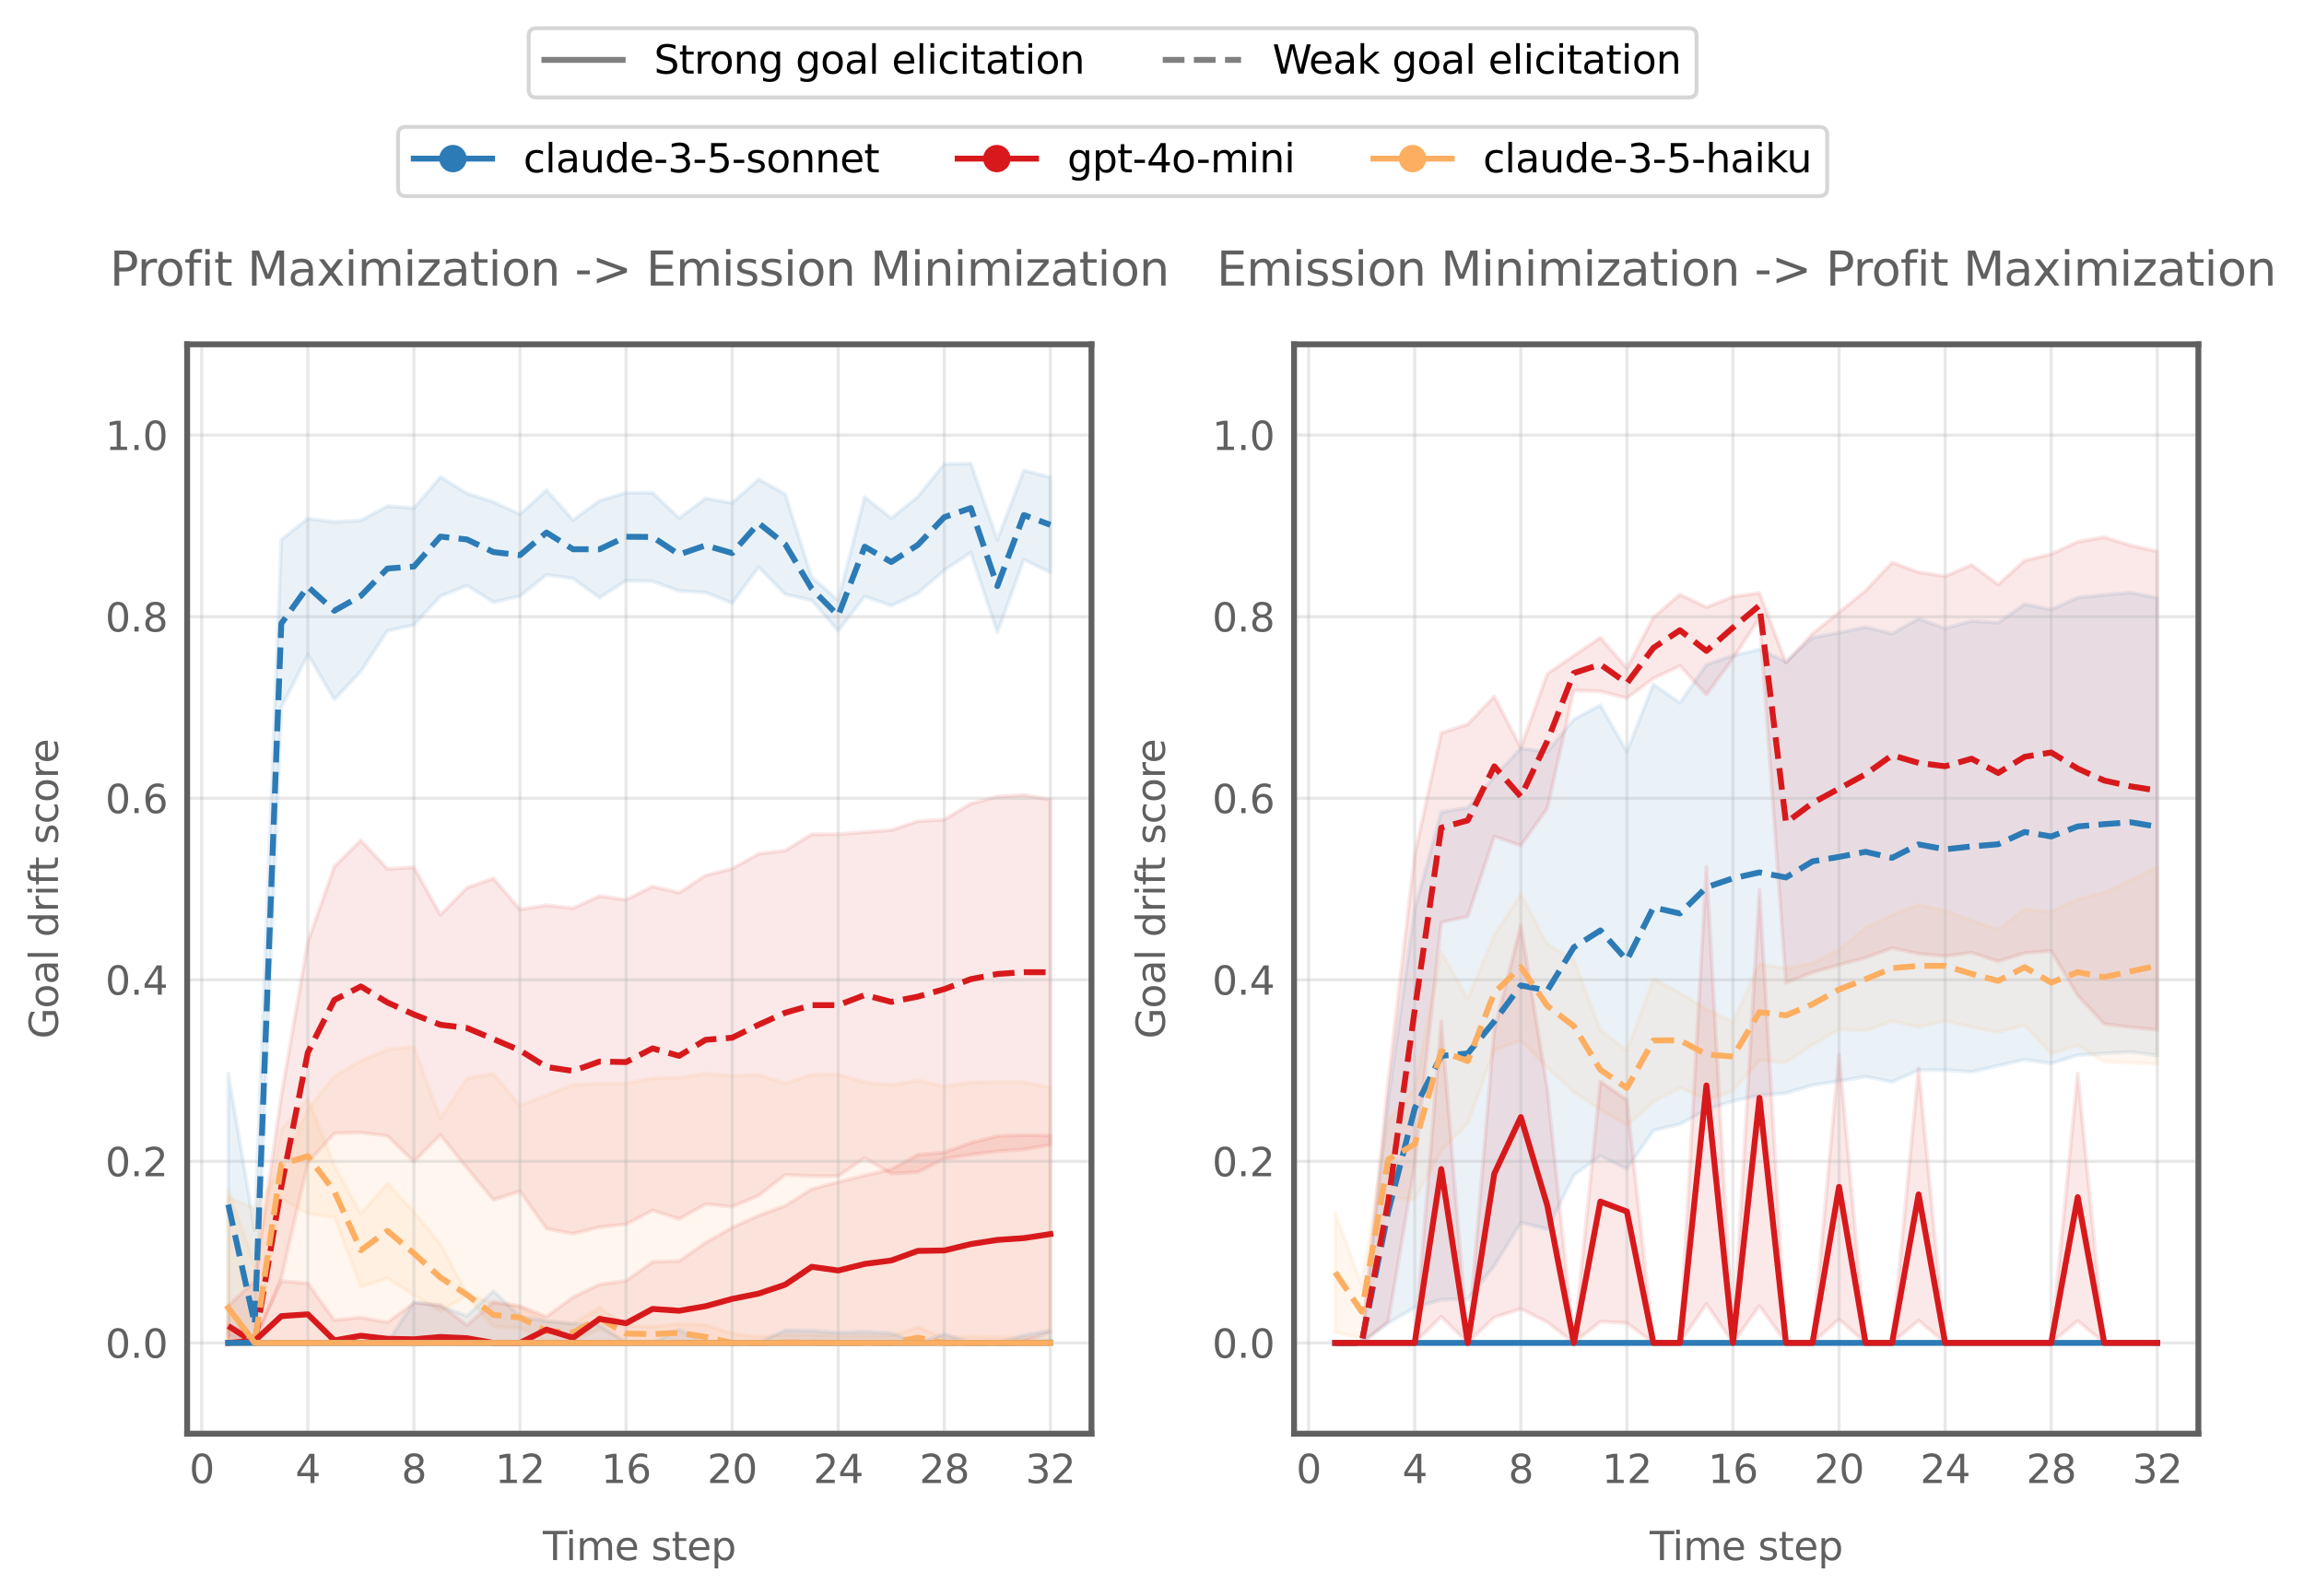 <?xml version="1.0" encoding="utf-8" standalone="no"?>
<!DOCTYPE svg PUBLIC "-//W3C//DTD SVG 1.1//EN"
  "http://www.w3.org/Graphics/SVG/1.1/DTD/svg11.dtd">
<svg xmlns:xlink="http://www.w3.org/1999/xlink" width="588.227pt" height="407.635pt" viewBox="0 0 588.227 407.635" xmlns="http://www.w3.org/2000/svg" version="1.1">
 <defs>
  <style type="text/css">*{stroke-linejoin: round; stroke-linecap: butt}</style>
 </defs>
 <g id="figure_1">
  <g id="patch_1">
   <path d="M 0 407.635 
L 588.227 407.635 
L 588.227 0 
L 0 0 
z
" style="fill: #ffffff"/>
  </g>
  <g id="axes_1">
   <g id="patch_2">
    <path d="M 47.781 366.079 
L 278.661 366.079 
L 278.661 87.919 
L 47.781 87.919 
z
" style="fill: #ffffff"/>
   </g>
   <g id="PolyCollection_1">
    <defs>
     <path id="m1aacce73f5" d="M 58.276 -133.552 
L 58.276 -66.57 
L 65.046 -64.736 
L 71.817 -226.987 
L 78.588 -240.48 
L 85.358 -229.022 
L 92.129 -236.222 
L 98.9 -246.536 
L 105.671 -248.053 
L 112.441 -255.389 
L 119.212 -258.143 
L 125.983 -253.874 
L 132.753 -255.43 
L 139.524 -260.842 
L 146.295 -259.935 
L 153.065 -254.99 
L 159.836 -259.355 
L 166.607 -259.214 
L 173.377 -256.731 
L 180.148 -256.366 
L 186.919 -253.61 
L 193.689 -262.827 
L 200.46 -255.875 
L 207.231 -254.368 
L 214.001 -246.548 
L 220.772 -255.362 
L 227.543 -252.958 
L 234.313 -256.158 
L 241.084 -262.006 
L 247.855 -266.539 
L 254.625 -246.126 
L 261.396 -264.732 
L 268.167 -261.46 
L 268.167 -285.784 
L 268.167 -285.784 
L 261.396 -287.524 
L 254.625 -269.828 
L 247.855 -289.28 
L 241.084 -289.15 
L 234.313 -280.807 
L 227.543 -275.303 
L 220.772 -280.714 
L 214.001 -254.388 
L 207.231 -260.26 
L 200.46 -281.461 
L 193.689 -285.267 
L 186.919 -279.205 
L 180.148 -280.384 
L 173.377 -275.365 
L 166.607 -281.835 
L 159.836 -281.813 
L 153.065 -279.776 
L 146.295 -274.848 
L 139.524 -282.488 
L 132.753 -276.335 
L 125.983 -279.459 
L 119.212 -281.644 
L 112.441 -285.849 
L 105.671 -277.899 
L 98.9 -278.389 
L 92.129 -274.759 
L 85.358 -274.348 
L 78.588 -275.214 
L 71.817 -269.858 
L 65.046 -93.55 
L 58.276 -133.552 
z
" style="stroke: #2c7bb6; stroke-opacity: 0.1"/>
    </defs>
    <g clip-path="url(#p207f9e4f77)">
     <use xlink:href="#m1aacce73f5" x="0" y="407.635" style="fill: #2c7bb6; fill-opacity: 0.1; stroke: #2c7bb6; stroke-opacity: 0.1"/>
    </g>
   </g>
   <g id="PolyCollection_2">
    <defs>
     <path id="m8a6af0cb5a" d="M 58.276 -74.198 
L 58.276 -64.736 
L 65.046 -64.736 
L 71.817 -81.276 
L 78.588 -110.633 
L 85.358 -118.251 
L 92.129 -118.437 
L 98.9 -117.555 
L 105.671 -111.034 
L 112.441 -117.867 
L 119.212 -109.371 
L 125.983 -101.266 
L 132.753 -103.437 
L 139.524 -93.899 
L 146.295 -92.596 
L 153.065 -94.301 
L 159.836 -95.001 
L 166.607 -98.579 
L 173.377 -96.352 
L 180.148 -100.165 
L 186.919 -99.502 
L 193.689 -102.356 
L 200.46 -107.626 
L 207.231 -107.336 
L 214.001 -107.322 
L 220.772 -111.958 
L 227.543 -107.961 
L 234.313 -108.344 
L 241.084 -111.766 
L 247.855 -112.802 
L 254.625 -113.667 
L 261.396 -114.136 
L 268.167 -115.304 
L 268.167 -203.451 
L 268.167 -203.451 
L 261.396 -204.655 
L 254.625 -204.208 
L 247.855 -202.437 
L 241.084 -198.368 
L 234.313 -197.965 
L 227.543 -195.677 
L 220.772 -195.164 
L 214.001 -194.629 
L 207.231 -194.618 
L 200.46 -190.447 
L 193.689 -189.638 
L 186.919 -185.822 
L 180.148 -184.097 
L 173.377 -179.702 
L 166.607 -181.297 
L 159.836 -177.89 
L 153.065 -178.844 
L 146.295 -175.742 
L 139.524 -176.492 
L 132.753 -175.414 
L 125.983 -183.353 
L 119.212 -180.936 
L 112.441 -174.061 
L 105.671 -186.174 
L 98.9 -185.794 
L 92.129 -193.069 
L 85.358 -186.363 
L 78.588 -167.118 
L 71.817 -127.861 
L 65.046 -80.6 
L 58.276 -74.198 
z
" style="stroke: #d7191c; stroke-opacity: 0.1"/>
    </defs>
    <g clip-path="url(#p207f9e4f77)">
     <use xlink:href="#m8a6af0cb5a" x="0" y="407.635" style="fill: #d7191c; fill-opacity: 0.1; stroke: #d7191c; stroke-opacity: 0.1"/>
    </g>
   </g>
   <g id="PolyCollection_3">
    <defs>
     <path id="m40d559c9cf" d="M 58.276 -104.004 
L 58.276 -64.736 
L 65.046 -64.736 
L 71.817 -101.476 
L 78.588 -97.722 
L 85.358 -96.821 
L 92.129 -79.074 
L 98.9 -81.201 
L 105.671 -76.959 
L 112.441 -72.826 
L 119.212 -76.726 
L 125.983 -68.852 
L 132.753 -68.462 
L 139.524 -65.19 
L 146.295 -65.142 
L 153.065 -68.217 
L 159.836 -65.095 
L 166.607 -65.075 
L 173.377 -64.968 
L 180.148 -64.736 
L 186.919 -64.736 
L 193.689 -64.736 
L 200.46 -64.736 
L 207.231 -64.736 
L 214.001 -64.736 
L 220.772 -64.736 
L 227.543 -64.736 
L 234.313 -64.736 
L 241.084 -64.736 
L 247.855 -64.736 
L 254.625 -64.736 
L 261.396 -64.736 
L 268.167 -64.736 
L 268.167 -65.967 
L 268.167 -65.967 
L 261.396 -65.975 
L 254.625 -66.169 
L 247.855 -66.368 
L 241.084 -66.06 
L 234.313 -68.765 
L 227.543 -66.563 
L 220.772 -66.572 
L 214.001 -66.638 
L 207.231 -66.8 
L 200.46 -66.871 
L 193.689 -66.252 
L 186.919 -67.149 
L 180.148 -69.359 
L 173.377 -69.652 
L 166.607 -68.89 
L 159.836 -69.133 
L 153.065 -73.761 
L 146.295 -69.71 
L 139.524 -70.295 
L 132.753 -73.971 
L 125.983 -74.926 
L 119.212 -77.339 
L 112.441 -90.046 
L 105.671 -98.226 
L 98.9 -105.5 
L 92.129 -97.723 
L 85.358 -110.086 
L 78.588 -127.135 
L 71.817 -119.144 
L 65.046 -84.631 
L 58.276 -104.004 
z
" style="stroke: #fdae61; stroke-opacity: 0.1"/>
    </defs>
    <g clip-path="url(#p207f9e4f77)">
     <use xlink:href="#m40d559c9cf" x="0" y="407.635" style="fill: #fdae61; fill-opacity: 0.1; stroke: #fdae61; stroke-opacity: 0.1"/>
    </g>
   </g>
   <g id="PolyCollection_4">
    <defs>
     <path id="mb1ea1ff37d" d="M 58.276 -69.247 
L 58.276 -64.736 
L 65.046 -64.736 
L 71.817 -64.736 
L 78.588 -64.736 
L 85.358 -64.736 
L 92.129 -64.736 
L 98.9 -64.736 
L 105.671 -64.736 
L 112.441 -64.736 
L 119.212 -64.736 
L 125.983 -64.736 
L 132.753 -64.736 
L 139.524 -64.809 
L 146.295 -64.736 
L 153.065 -64.736 
L 159.836 -64.736 
L 166.607 -64.736 
L 173.377 -64.736 
L 180.148 -64.736 
L 186.919 -64.736 
L 193.689 -64.736 
L 200.46 -64.736 
L 207.231 -64.736 
L 214.001 -64.736 
L 220.772 -64.736 
L 227.543 -64.736 
L 234.313 -64.736 
L 241.084 -64.736 
L 247.855 -64.736 
L 254.625 -64.736 
L 261.396 -65.193 
L 268.167 -67.374 
L 268.167 -117.682 
L 268.167 -117.682 
L 261.396 -117.795 
L 254.625 -117.553 
L 247.855 -115.826 
L 241.084 -113.381 
L 234.313 -112.784 
L 227.543 -109.07 
L 220.772 -107.511 
L 214.001 -105.829 
L 207.231 -104.01 
L 200.46 -99.759 
L 193.689 -97.273 
L 186.919 -94.201 
L 180.148 -90.347 
L 173.377 -85.67 
L 166.607 -85.427 
L 159.836 -80.616 
L 153.065 -79.675 
L 146.295 -76.413 
L 139.524 -71.464 
L 132.753 -74.162 
L 125.983 -75.201 
L 119.212 -69.232 
L 112.441 -74.425 
L 105.671 -74.954 
L 98.9 -69.968 
L 92.129 -71.251 
L 85.358 -70.537 
L 78.588 -80.003 
L 71.817 -80.514 
L 65.046 -66.288 
L 58.276 -69.247 
z
" style="stroke: #d7191c; stroke-opacity: 0.1"/>
    </defs>
    <g clip-path="url(#p207f9e4f77)">
     <use xlink:href="#mb1ea1ff37d" x="0" y="407.635" style="fill: #d7191c; fill-opacity: 0.1; stroke: #d7191c; stroke-opacity: 0.1"/>
    </g>
   </g>
   <g id="PolyCollection_5">
    <defs>
     <path id="mebdb5c70c0" d="M 58.276 -64.736 
L 58.276 -64.736 
L 65.046 -64.736 
L 71.817 -64.736 
L 78.588 -64.736 
L 85.358 -64.736 
L 92.129 -64.736 
L 98.9 -64.736 
L 105.671 -64.736 
L 112.441 -64.736 
L 119.212 -64.736 
L 125.983 -64.736 
L 132.753 -64.736 
L 139.524 -64.736 
L 146.295 -64.736 
L 153.065 -64.736 
L 159.836 -64.736 
L 166.607 -64.736 
L 173.377 -64.736 
L 180.148 -64.736 
L 186.919 -64.736 
L 193.689 -64.736 
L 200.46 -64.736 
L 207.231 -64.736 
L 214.001 -64.736 
L 220.772 -64.736 
L 227.543 -64.736 
L 234.313 -64.736 
L 241.084 -64.736 
L 247.855 -64.736 
L 254.625 -64.736 
L 261.396 -64.736 
L 268.167 -64.736 
L 268.167 -67.904 
L 268.167 -67.904 
L 261.396 -66.69 
L 254.625 -64.736 
L 247.855 -64.736 
L 241.084 -66.997 
L 234.313 -64.736 
L 227.543 -67.216 
L 220.772 -67.602 
L 214.001 -67.348 
L 207.231 -67.858 
L 200.46 -67.976 
L 193.689 -64.736 
L 186.919 -64.736 
L 180.148 -64.736 
L 173.377 -68.097 
L 166.607 -64.736 
L 159.836 -64.736 
L 153.065 -69.298 
L 146.295 -69.633 
L 139.524 -70.29 
L 132.753 -71.517 
L 125.983 -78.008 
L 119.212 -71.667 
L 112.441 -74.101 
L 105.671 -75.23 
L 98.9 -64.736 
L 92.129 -64.736 
L 85.358 -64.736 
L 78.588 -64.736 
L 71.817 -64.736 
L 65.046 -64.736 
L 58.276 -64.736 
z
" style="stroke: #2c7bb6; stroke-opacity: 0.1"/>
    </defs>
    <g clip-path="url(#p207f9e4f77)">
     <use xlink:href="#mebdb5c70c0" x="0" y="407.635" style="fill: #2c7bb6; fill-opacity: 0.1; stroke: #2c7bb6; stroke-opacity: 0.1"/>
    </g>
   </g>
   <g id="PolyCollection_6">
    <defs>
     <path id="mee7d62cbb2" d="M 58.276 -101.948 
L 58.276 -64.736 
L 65.046 -64.736 
L 71.817 -64.736 
L 78.588 -64.736 
L 85.358 -64.736 
L 92.129 -64.736 
L 98.9 -64.736 
L 105.671 -64.736 
L 112.441 -64.736 
L 119.212 -64.736 
L 125.983 -64.736 
L 132.753 -64.736 
L 139.524 -64.736 
L 146.295 -64.736 
L 153.065 -64.736 
L 159.836 -64.736 
L 166.607 -64.736 
L 173.377 -64.736 
L 180.148 -64.736 
L 186.919 -64.736 
L 193.689 -64.736 
L 200.46 -64.736 
L 207.231 -64.736 
L 214.001 -64.736 
L 220.772 -64.736 
L 227.543 -64.736 
L 234.313 -64.736 
L 241.084 -64.736 
L 247.855 -64.736 
L 254.625 -64.736 
L 261.396 -64.736 
L 268.167 -64.736 
L 268.167 -129.98 
L 268.167 -129.98 
L 261.396 -131.337 
L 254.625 -131.35 
L 247.855 -131.305 
L 241.084 -130.265 
L 234.313 -131.77 
L 227.543 -130.595 
L 220.772 -131.322 
L 214.001 -133.36 
L 207.231 -133.215 
L 200.46 -131.031 
L 193.689 -133.231 
L 186.919 -132.944 
L 180.148 -133.522 
L 173.377 -132.448 
L 166.607 -132.335 
L 159.836 -131.016 
L 153.065 -130.945 
L 146.295 -130.685 
L 139.524 -127.992 
L 132.753 -125.333 
L 125.983 -133.514 
L 119.212 -132.282 
L 112.441 -122.06 
L 105.671 -140.42 
L 98.9 -139.662 
L 92.129 -136.827 
L 85.358 -132.79 
L 78.588 -124.328 
L 71.817 -109.299 
L 65.046 -99.063 
L 58.276 -101.948 
z
" style="stroke: #fdae61; stroke-opacity: 0.1"/>
    </defs>
    <g clip-path="url(#p207f9e4f77)">
     <use xlink:href="#mee7d62cbb2" x="0" y="407.635" style="fill: #fdae61; fill-opacity: 0.1; stroke: #fdae61; stroke-opacity: 0.1"/>
    </g>
   </g>
   <g id="matplotlib.axis_1">
    <g id="xtick_1">
     <g id="line2d_1">
      <path d="M 51.505 366.079 
L 51.505 87.919 
" clip-path="url(#p207f9e4f77)" style="fill: none; stroke: #b0b0b0; stroke-opacity: 0.3; stroke-width: 0.8; stroke-linecap: square"/>
     </g>
     <g id="line2d_2"/>
     <g id="text_1">
      <!-- 0 -->
      <g style="fill: #606060" transform="translate(48.324 378.678) scale(0.1 -0.1)">
       <defs>
        <path id="DejaVuSans-30" d="M 2034 4250 
Q 1547 4250 1301 3770 
Q 1056 3291 1056 2328 
Q 1056 1369 1301 889 
Q 1547 409 2034 409 
Q 2525 409 2770 889 
Q 3016 1369 3016 2328 
Q 3016 3291 2770 3770 
Q 2525 4250 2034 4250 
z
M 2034 4750 
Q 2819 4750 3233 4129 
Q 3647 3509 3647 2328 
Q 3647 1150 3233 529 
Q 2819 -91 2034 -91 
Q 1250 -91 836 529 
Q 422 1150 422 2328 
Q 422 3509 836 4129 
Q 1250 4750 2034 4750 
z
" transform="scale(0.016)"/>
       </defs>
       <use xlink:href="#DejaVuSans-30"/>
      </g>
     </g>
    </g>
    <g id="xtick_2">
     <g id="line2d_3">
      <path d="M 78.588 366.079 
L 78.588 87.919 
" clip-path="url(#p207f9e4f77)" style="fill: none; stroke: #b0b0b0; stroke-opacity: 0.3; stroke-width: 0.8; stroke-linecap: square"/>
     </g>
     <g id="line2d_4"/>
     <g id="text_2">
      <!-- 4 -->
      <g style="fill: #606060" transform="translate(75.407 378.678) scale(0.1 -0.1)">
       <defs>
        <path id="DejaVuSans-34" d="M 2419 4116 
L 825 1625 
L 2419 1625 
L 2419 4116 
z
M 2253 4666 
L 3047 4666 
L 3047 1625 
L 3713 1625 
L 3713 1100 
L 3047 1100 
L 3047 0 
L 2419 0 
L 2419 1100 
L 313 1100 
L 313 1709 
L 2253 4666 
z
" transform="scale(0.016)"/>
       </defs>
       <use xlink:href="#DejaVuSans-34"/>
      </g>
     </g>
    </g>
    <g id="xtick_3">
     <g id="line2d_5">
      <path d="M 105.671 366.079 
L 105.671 87.919 
" clip-path="url(#p207f9e4f77)" style="fill: none; stroke: #b0b0b0; stroke-opacity: 0.3; stroke-width: 0.8; stroke-linecap: square"/>
     </g>
     <g id="line2d_6"/>
     <g id="text_3">
      <!-- 8 -->
      <g style="fill: #606060" transform="translate(102.489 378.678) scale(0.1 -0.1)">
       <defs>
        <path id="DejaVuSans-38" d="M 2034 2216 
Q 1584 2216 1326 1975 
Q 1069 1734 1069 1313 
Q 1069 891 1326 650 
Q 1584 409 2034 409 
Q 2484 409 2743 651 
Q 3003 894 3003 1313 
Q 3003 1734 2745 1975 
Q 2488 2216 2034 2216 
z
M 1403 2484 
Q 997 2584 770 2862 
Q 544 3141 544 3541 
Q 544 4100 942 4425 
Q 1341 4750 2034 4750 
Q 2731 4750 3128 4425 
Q 3525 4100 3525 3541 
Q 3525 3141 3298 2862 
Q 3072 2584 2669 2484 
Q 3125 2378 3379 2068 
Q 3634 1759 3634 1313 
Q 3634 634 3220 271 
Q 2806 -91 2034 -91 
Q 1263 -91 848 271 
Q 434 634 434 1313 
Q 434 1759 690 2068 
Q 947 2378 1403 2484 
z
M 1172 3481 
Q 1172 3119 1398 2916 
Q 1625 2713 2034 2713 
Q 2441 2713 2670 2916 
Q 2900 3119 2900 3481 
Q 2900 3844 2670 4047 
Q 2441 4250 2034 4250 
Q 1625 4250 1398 4047 
Q 1172 3844 1172 3481 
z
" transform="scale(0.016)"/>
       </defs>
       <use xlink:href="#DejaVuSans-38"/>
      </g>
     </g>
    </g>
    <g id="xtick_4">
     <g id="line2d_7">
      <path d="M 132.753 366.079 
L 132.753 87.919 
" clip-path="url(#p207f9e4f77)" style="fill: none; stroke: #b0b0b0; stroke-opacity: 0.3; stroke-width: 0.8; stroke-linecap: square"/>
     </g>
     <g id="line2d_8"/>
     <g id="text_4">
      <!-- 12 -->
      <g style="fill: #606060" transform="translate(126.391 378.678) scale(0.1 -0.1)">
       <defs>
        <path id="DejaVuSans-31" d="M 794 531 
L 1825 531 
L 1825 4091 
L 703 3866 
L 703 4441 
L 1819 4666 
L 2450 4666 
L 2450 531 
L 3481 531 
L 3481 0 
L 794 0 
L 794 531 
z
" transform="scale(0.016)"/>
        <path id="DejaVuSans-32" d="M 1228 531 
L 3431 531 
L 3431 0 
L 469 0 
L 469 531 
Q 828 903 1448 1529 
Q 2069 2156 2228 2338 
Q 2531 2678 2651 2914 
Q 2772 3150 2772 3378 
Q 2772 3750 2511 3984 
Q 2250 4219 1831 4219 
Q 1534 4219 1204 4116 
Q 875 4013 500 3803 
L 500 4441 
Q 881 4594 1212 4672 
Q 1544 4750 1819 4750 
Q 2544 4750 2975 4387 
Q 3406 4025 3406 3419 
Q 3406 3131 3298 2873 
Q 3191 2616 2906 2266 
Q 2828 2175 2409 1742 
Q 1991 1309 1228 531 
z
" transform="scale(0.016)"/>
       </defs>
       <use xlink:href="#DejaVuSans-31"/>
       <use xlink:href="#DejaVuSans-32" x="63.623"/>
      </g>
     </g>
    </g>
    <g id="xtick_5">
     <g id="line2d_9">
      <path d="M 159.836 366.079 
L 159.836 87.919 
" clip-path="url(#p207f9e4f77)" style="fill: none; stroke: #b0b0b0; stroke-opacity: 0.3; stroke-width: 0.8; stroke-linecap: square"/>
     </g>
     <g id="line2d_10"/>
     <g id="text_5">
      <!-- 16 -->
      <g style="fill: #606060" transform="translate(153.473 378.678) scale(0.1 -0.1)">
       <defs>
        <path id="DejaVuSans-36" d="M 2113 2584 
Q 1688 2584 1439 2293 
Q 1191 2003 1191 1497 
Q 1191 994 1439 701 
Q 1688 409 2113 409 
Q 2538 409 2786 701 
Q 3034 994 3034 1497 
Q 3034 2003 2786 2293 
Q 2538 2584 2113 2584 
z
M 3366 4563 
L 3366 3988 
Q 3128 4100 2886 4159 
Q 2644 4219 2406 4219 
Q 1781 4219 1451 3797 
Q 1122 3375 1075 2522 
Q 1259 2794 1537 2939 
Q 1816 3084 2150 3084 
Q 2853 3084 3261 2657 
Q 3669 2231 3669 1497 
Q 3669 778 3244 343 
Q 2819 -91 2113 -91 
Q 1303 -91 875 529 
Q 447 1150 447 2328 
Q 447 3434 972 4092 
Q 1497 4750 2381 4750 
Q 2619 4750 2861 4703 
Q 3103 4656 3366 4563 
z
" transform="scale(0.016)"/>
       </defs>
       <use xlink:href="#DejaVuSans-31"/>
       <use xlink:href="#DejaVuSans-36" x="63.623"/>
      </g>
     </g>
    </g>
    <g id="xtick_6">
     <g id="line2d_11">
      <path d="M 186.919 366.079 
L 186.919 87.919 
" clip-path="url(#p207f9e4f77)" style="fill: none; stroke: #b0b0b0; stroke-opacity: 0.3; stroke-width: 0.8; stroke-linecap: square"/>
     </g>
     <g id="line2d_12"/>
     <g id="text_6">
      <!-- 20 -->
      <g style="fill: #606060" transform="translate(180.556 378.678) scale(0.1 -0.1)">
       <use xlink:href="#DejaVuSans-32"/>
       <use xlink:href="#DejaVuSans-30" x="63.623"/>
      </g>
     </g>
    </g>
    <g id="xtick_7">
     <g id="line2d_13">
      <path d="M 214.001 366.079 
L 214.001 87.919 
" clip-path="url(#p207f9e4f77)" style="fill: none; stroke: #b0b0b0; stroke-opacity: 0.3; stroke-width: 0.8; stroke-linecap: square"/>
     </g>
     <g id="line2d_14"/>
     <g id="text_7">
      <!-- 24 -->
      <g style="fill: #606060" transform="translate(207.639 378.678) scale(0.1 -0.1)">
       <use xlink:href="#DejaVuSans-32"/>
       <use xlink:href="#DejaVuSans-34" x="63.623"/>
      </g>
     </g>
    </g>
    <g id="xtick_8">
     <g id="line2d_15">
      <path d="M 241.084 366.079 
L 241.084 87.919 
" clip-path="url(#p207f9e4f77)" style="fill: none; stroke: #b0b0b0; stroke-opacity: 0.3; stroke-width: 0.8; stroke-linecap: square"/>
     </g>
     <g id="line2d_16"/>
     <g id="text_8">
      <!-- 28 -->
      <g style="fill: #606060" transform="translate(234.722 378.678) scale(0.1 -0.1)">
       <use xlink:href="#DejaVuSans-32"/>
       <use xlink:href="#DejaVuSans-38" x="63.623"/>
      </g>
     </g>
    </g>
    <g id="xtick_9">
     <g id="line2d_17">
      <path d="M 268.167 366.079 
L 268.167 87.919 
" clip-path="url(#p207f9e4f77)" style="fill: none; stroke: #b0b0b0; stroke-opacity: 0.3; stroke-width: 0.8; stroke-linecap: square"/>
     </g>
     <g id="line2d_18"/>
     <g id="text_9">
      <!-- 32 -->
      <g style="fill: #606060" transform="translate(261.804 378.678) scale(0.1 -0.1)">
       <defs>
        <path id="DejaVuSans-33" d="M 2597 2516 
Q 3050 2419 3304 2112 
Q 3559 1806 3559 1356 
Q 3559 666 3084 287 
Q 2609 -91 1734 -91 
Q 1441 -91 1130 -33 
Q 819 25 488 141 
L 488 750 
Q 750 597 1062 519 
Q 1375 441 1716 441 
Q 2309 441 2620 675 
Q 2931 909 2931 1356 
Q 2931 1769 2642 2001 
Q 2353 2234 1838 2234 
L 1294 2234 
L 1294 2753 
L 1863 2753 
Q 2328 2753 2575 2939 
Q 2822 3125 2822 3475 
Q 2822 3834 2567 4026 
Q 2313 4219 1838 4219 
Q 1578 4219 1281 4162 
Q 984 4106 628 3988 
L 628 4550 
Q 988 4650 1302 4700 
Q 1616 4750 1894 4750 
Q 2613 4750 3031 4423 
Q 3450 4097 3450 3541 
Q 3450 3153 3228 2886 
Q 3006 2619 2597 2516 
z
" transform="scale(0.016)"/>
       </defs>
       <use xlink:href="#DejaVuSans-33"/>
       <use xlink:href="#DejaVuSans-32" x="63.623"/>
      </g>
     </g>
    </g>
    <g id="text_10">
     <!-- Time step -->
     <g style="fill: #606060" transform="translate(138.583 398.356) scale(0.1 -0.1)">
      <defs>
       <path id="DejaVuSans-54" d="M -19 4666 
L 3928 4666 
L 3928 4134 
L 2272 4134 
L 2272 0 
L 1638 0 
L 1638 4134 
L -19 4134 
L -19 4666 
z
" transform="scale(0.016)"/>
       <path id="DejaVuSans-69" d="M 603 3500 
L 1178 3500 
L 1178 0 
L 603 0 
L 603 3500 
z
M 603 4863 
L 1178 4863 
L 1178 4134 
L 603 4134 
L 603 4863 
z
" transform="scale(0.016)"/>
       <path id="DejaVuSans-6d" d="M 3328 2828 
Q 3544 3216 3844 3400 
Q 4144 3584 4550 3584 
Q 5097 3584 5394 3201 
Q 5691 2819 5691 2113 
L 5691 0 
L 5113 0 
L 5113 2094 
Q 5113 2597 4934 2840 
Q 4756 3084 4391 3084 
Q 3944 3084 3684 2787 
Q 3425 2491 3425 1978 
L 3425 0 
L 2847 0 
L 2847 2094 
Q 2847 2600 2669 2842 
Q 2491 3084 2119 3084 
Q 1678 3084 1418 2786 
Q 1159 2488 1159 1978 
L 1159 0 
L 581 0 
L 581 3500 
L 1159 3500 
L 1159 2956 
Q 1356 3278 1631 3431 
Q 1906 3584 2284 3584 
Q 2666 3584 2933 3390 
Q 3200 3197 3328 2828 
z
" transform="scale(0.016)"/>
       <path id="DejaVuSans-65" d="M 3597 1894 
L 3597 1613 
L 953 1613 
Q 991 1019 1311 708 
Q 1631 397 2203 397 
Q 2534 397 2845 478 
Q 3156 559 3463 722 
L 3463 178 
Q 3153 47 2828 -22 
Q 2503 -91 2169 -91 
Q 1331 -91 842 396 
Q 353 884 353 1716 
Q 353 2575 817 3079 
Q 1281 3584 2069 3584 
Q 2775 3584 3186 3129 
Q 3597 2675 3597 1894 
z
M 3022 2063 
Q 3016 2534 2758 2815 
Q 2500 3097 2075 3097 
Q 1594 3097 1305 2825 
Q 1016 2553 972 2059 
L 3022 2063 
z
" transform="scale(0.016)"/>
       <path id="DejaVuSans-20" transform="scale(0.016)"/>
       <path id="DejaVuSans-73" d="M 2834 3397 
L 2834 2853 
Q 2591 2978 2328 3040 
Q 2066 3103 1784 3103 
Q 1356 3103 1142 2972 
Q 928 2841 928 2578 
Q 928 2378 1081 2264 
Q 1234 2150 1697 2047 
L 1894 2003 
Q 2506 1872 2764 1633 
Q 3022 1394 3022 966 
Q 3022 478 2636 193 
Q 2250 -91 1575 -91 
Q 1294 -91 989 -36 
Q 684 19 347 128 
L 347 722 
Q 666 556 975 473 
Q 1284 391 1588 391 
Q 1994 391 2212 530 
Q 2431 669 2431 922 
Q 2431 1156 2273 1281 
Q 2116 1406 1581 1522 
L 1381 1569 
Q 847 1681 609 1914 
Q 372 2147 372 2553 
Q 372 3047 722 3315 
Q 1072 3584 1716 3584 
Q 2034 3584 2315 3537 
Q 2597 3491 2834 3397 
z
" transform="scale(0.016)"/>
       <path id="DejaVuSans-74" d="M 1172 4494 
L 1172 3500 
L 2356 3500 
L 2356 3053 
L 1172 3053 
L 1172 1153 
Q 1172 725 1289 603 
Q 1406 481 1766 481 
L 2356 481 
L 2356 0 
L 1766 0 
Q 1100 0 847 248 
Q 594 497 594 1153 
L 594 3053 
L 172 3053 
L 172 3500 
L 594 3500 
L 594 4494 
L 1172 4494 
z
" transform="scale(0.016)"/>
       <path id="DejaVuSans-70" d="M 1159 525 
L 1159 -1331 
L 581 -1331 
L 581 3500 
L 1159 3500 
L 1159 2969 
Q 1341 3281 1617 3432 
Q 1894 3584 2278 3584 
Q 2916 3584 3314 3078 
Q 3713 2572 3713 1747 
Q 3713 922 3314 415 
Q 2916 -91 2278 -91 
Q 1894 -91 1617 61 
Q 1341 213 1159 525 
z
M 3116 1747 
Q 3116 2381 2855 2742 
Q 2594 3103 2138 3103 
Q 1681 3103 1420 2742 
Q 1159 2381 1159 1747 
Q 1159 1113 1420 752 
Q 1681 391 2138 391 
Q 2594 391 2855 752 
Q 3116 1113 3116 1747 
z
" transform="scale(0.016)"/>
      </defs>
      <use xlink:href="#DejaVuSans-54"/>
      <use xlink:href="#DejaVuSans-69" x="57.959"/>
      <use xlink:href="#DejaVuSans-6d" x="85.742"/>
      <use xlink:href="#DejaVuSans-65" x="183.154"/>
      <use xlink:href="#DejaVuSans-20" x="244.678"/>
      <use xlink:href="#DejaVuSans-73" x="276.465"/>
      <use xlink:href="#DejaVuSans-74" x="328.564"/>
      <use xlink:href="#DejaVuSans-65" x="367.773"/>
      <use xlink:href="#DejaVuSans-70" x="429.297"/>
     </g>
    </g>
   </g>
   <g id="matplotlib.axis_2">
    <g id="ytick_1">
     <g id="line2d_19">
      <path d="M 47.781 342.899 
L 278.661 342.899 
" clip-path="url(#p207f9e4f77)" style="fill: none; stroke: #b0b0b0; stroke-opacity: 0.3; stroke-width: 0.8; stroke-linecap: square"/>
     </g>
     <g id="line2d_20"/>
     <g id="text_11">
      <!-- 0.0 -->
      <g style="fill: #606060" transform="translate(26.878 346.698) scale(0.1 -0.1)">
       <defs>
        <path id="DejaVuSans-2e" d="M 684 794 
L 1344 794 
L 1344 0 
L 684 0 
L 684 794 
z
" transform="scale(0.016)"/>
       </defs>
       <use xlink:href="#DejaVuSans-30"/>
       <use xlink:href="#DejaVuSans-2e" x="63.623"/>
       <use xlink:href="#DejaVuSans-30" x="95.41"/>
      </g>
     </g>
    </g>
    <g id="ytick_2">
     <g id="line2d_21">
      <path d="M 47.781 296.539 
L 278.661 296.539 
" clip-path="url(#p207f9e4f77)" style="fill: none; stroke: #b0b0b0; stroke-opacity: 0.3; stroke-width: 0.8; stroke-linecap: square"/>
     </g>
     <g id="line2d_22"/>
     <g id="text_12">
      <!-- 0.2 -->
      <g style="fill: #606060" transform="translate(26.878 300.338) scale(0.1 -0.1)">
       <use xlink:href="#DejaVuSans-30"/>
       <use xlink:href="#DejaVuSans-2e" x="63.623"/>
       <use xlink:href="#DejaVuSans-32" x="95.41"/>
      </g>
     </g>
    </g>
    <g id="ytick_3">
     <g id="line2d_23">
      <path d="M 47.781 250.179 
L 278.661 250.179 
" clip-path="url(#p207f9e4f77)" style="fill: none; stroke: #b0b0b0; stroke-opacity: 0.3; stroke-width: 0.8; stroke-linecap: square"/>
     </g>
     <g id="line2d_24"/>
     <g id="text_13">
      <!-- 0.4 -->
      <g style="fill: #606060" transform="translate(26.878 253.978) scale(0.1 -0.1)">
       <use xlink:href="#DejaVuSans-30"/>
       <use xlink:href="#DejaVuSans-2e" x="63.623"/>
       <use xlink:href="#DejaVuSans-34" x="95.41"/>
      </g>
     </g>
    </g>
    <g id="ytick_4">
     <g id="line2d_25">
      <path d="M 47.781 203.819 
L 278.661 203.819 
" clip-path="url(#p207f9e4f77)" style="fill: none; stroke: #b0b0b0; stroke-opacity: 0.3; stroke-width: 0.8; stroke-linecap: square"/>
     </g>
     <g id="line2d_26"/>
     <g id="text_14">
      <!-- 0.6 -->
      <g style="fill: #606060" transform="translate(26.878 207.618) scale(0.1 -0.1)">
       <use xlink:href="#DejaVuSans-30"/>
       <use xlink:href="#DejaVuSans-2e" x="63.623"/>
       <use xlink:href="#DejaVuSans-36" x="95.41"/>
      </g>
     </g>
    </g>
    <g id="ytick_5">
     <g id="line2d_27">
      <path d="M 47.781 157.459 
L 278.661 157.459 
" clip-path="url(#p207f9e4f77)" style="fill: none; stroke: #b0b0b0; stroke-opacity: 0.3; stroke-width: 0.8; stroke-linecap: square"/>
     </g>
     <g id="line2d_28"/>
     <g id="text_15">
      <!-- 0.8 -->
      <g style="fill: #606060" transform="translate(26.878 161.258) scale(0.1 -0.1)">
       <use xlink:href="#DejaVuSans-30"/>
       <use xlink:href="#DejaVuSans-2e" x="63.623"/>
       <use xlink:href="#DejaVuSans-38" x="95.41"/>
      </g>
     </g>
    </g>
    <g id="ytick_6">
     <g id="line2d_29">
      <path d="M 47.781 111.099 
L 278.661 111.099 
" clip-path="url(#p207f9e4f77)" style="fill: none; stroke: #b0b0b0; stroke-opacity: 0.3; stroke-width: 0.8; stroke-linecap: square"/>
     </g>
     <g id="line2d_30"/>
     <g id="text_16">
      <!-- 1.0 -->
      <g style="fill: #606060" transform="translate(26.878 114.898) scale(0.1 -0.1)">
       <use xlink:href="#DejaVuSans-31"/>
       <use xlink:href="#DejaVuSans-2e" x="63.623"/>
       <use xlink:href="#DejaVuSans-30" x="95.41"/>
      </g>
     </g>
    </g>
    <g id="text_17">
     <!-- Goal drift score -->
     <g style="fill: #606060" transform="translate(14.798 265.248) rotate(-90) scale(0.1 -0.1)">
      <defs>
       <path id="DejaVuSans-47" d="M 3809 666 
L 3809 1919 
L 2778 1919 
L 2778 2438 
L 4434 2438 
L 4434 434 
Q 4069 175 3628 42 
Q 3188 -91 2688 -91 
Q 1594 -91 976 548 
Q 359 1188 359 2328 
Q 359 3472 976 4111 
Q 1594 4750 2688 4750 
Q 3144 4750 3555 4637 
Q 3966 4525 4313 4306 
L 4313 3634 
Q 3963 3931 3569 4081 
Q 3175 4231 2741 4231 
Q 1884 4231 1454 3753 
Q 1025 3275 1025 2328 
Q 1025 1384 1454 906 
Q 1884 428 2741 428 
Q 3075 428 3337 486 
Q 3600 544 3809 666 
z
" transform="scale(0.016)"/>
       <path id="DejaVuSans-6f" d="M 1959 3097 
Q 1497 3097 1228 2736 
Q 959 2375 959 1747 
Q 959 1119 1226 758 
Q 1494 397 1959 397 
Q 2419 397 2687 759 
Q 2956 1122 2956 1747 
Q 2956 2369 2687 2733 
Q 2419 3097 1959 3097 
z
M 1959 3584 
Q 2709 3584 3137 3096 
Q 3566 2609 3566 1747 
Q 3566 888 3137 398 
Q 2709 -91 1959 -91 
Q 1206 -91 779 398 
Q 353 888 353 1747 
Q 353 2609 779 3096 
Q 1206 3584 1959 3584 
z
" transform="scale(0.016)"/>
       <path id="DejaVuSans-61" d="M 2194 1759 
Q 1497 1759 1228 1600 
Q 959 1441 959 1056 
Q 959 750 1161 570 
Q 1363 391 1709 391 
Q 2188 391 2477 730 
Q 2766 1069 2766 1631 
L 2766 1759 
L 2194 1759 
z
M 3341 1997 
L 3341 0 
L 2766 0 
L 2766 531 
Q 2569 213 2275 61 
Q 1981 -91 1556 -91 
Q 1019 -91 701 211 
Q 384 513 384 1019 
Q 384 1609 779 1909 
Q 1175 2209 1959 2209 
L 2766 2209 
L 2766 2266 
Q 2766 2663 2505 2880 
Q 2244 3097 1772 3097 
Q 1472 3097 1187 3025 
Q 903 2953 641 2809 
L 641 3341 
Q 956 3463 1253 3523 
Q 1550 3584 1831 3584 
Q 2591 3584 2966 3190 
Q 3341 2797 3341 1997 
z
" transform="scale(0.016)"/>
       <path id="DejaVuSans-6c" d="M 603 4863 
L 1178 4863 
L 1178 0 
L 603 0 
L 603 4863 
z
" transform="scale(0.016)"/>
       <path id="DejaVuSans-64" d="M 2906 2969 
L 2906 4863 
L 3481 4863 
L 3481 0 
L 2906 0 
L 2906 525 
Q 2725 213 2448 61 
Q 2172 -91 1784 -91 
Q 1150 -91 751 415 
Q 353 922 353 1747 
Q 353 2572 751 3078 
Q 1150 3584 1784 3584 
Q 2172 3584 2448 3432 
Q 2725 3281 2906 2969 
z
M 947 1747 
Q 947 1113 1208 752 
Q 1469 391 1925 391 
Q 2381 391 2643 752 
Q 2906 1113 2906 1747 
Q 2906 2381 2643 2742 
Q 2381 3103 1925 3103 
Q 1469 3103 1208 2742 
Q 947 2381 947 1747 
z
" transform="scale(0.016)"/>
       <path id="DejaVuSans-72" d="M 2631 2963 
Q 2534 3019 2420 3045 
Q 2306 3072 2169 3072 
Q 1681 3072 1420 2755 
Q 1159 2438 1159 1844 
L 1159 0 
L 581 0 
L 581 3500 
L 1159 3500 
L 1159 2956 
Q 1341 3275 1631 3429 
Q 1922 3584 2338 3584 
Q 2397 3584 2469 3576 
Q 2541 3569 2628 3553 
L 2631 2963 
z
" transform="scale(0.016)"/>
       <path id="DejaVuSans-66" d="M 2375 4863 
L 2375 4384 
L 1825 4384 
Q 1516 4384 1395 4259 
Q 1275 4134 1275 3809 
L 1275 3500 
L 2222 3500 
L 2222 3053 
L 1275 3053 
L 1275 0 
L 697 0 
L 697 3053 
L 147 3053 
L 147 3500 
L 697 3500 
L 697 3744 
Q 697 4328 969 4595 
Q 1241 4863 1831 4863 
L 2375 4863 
z
" transform="scale(0.016)"/>
       <path id="DejaVuSans-63" d="M 3122 3366 
L 3122 2828 
Q 2878 2963 2633 3030 
Q 2388 3097 2138 3097 
Q 1578 3097 1268 2742 
Q 959 2388 959 1747 
Q 959 1106 1268 751 
Q 1578 397 2138 397 
Q 2388 397 2633 464 
Q 2878 531 3122 666 
L 3122 134 
Q 2881 22 2623 -34 
Q 2366 -91 2075 -91 
Q 1284 -91 818 406 
Q 353 903 353 1747 
Q 353 2603 823 3093 
Q 1294 3584 2113 3584 
Q 2378 3584 2631 3529 
Q 2884 3475 3122 3366 
z
" transform="scale(0.016)"/>
      </defs>
      <use xlink:href="#DejaVuSans-47"/>
      <use xlink:href="#DejaVuSans-6f" x="77.49"/>
      <use xlink:href="#DejaVuSans-61" x="138.672"/>
      <use xlink:href="#DejaVuSans-6c" x="199.951"/>
      <use xlink:href="#DejaVuSans-20" x="227.734"/>
      <use xlink:href="#DejaVuSans-64" x="259.521"/>
      <use xlink:href="#DejaVuSans-72" x="322.998"/>
      <use xlink:href="#DejaVuSans-69" x="364.111"/>
      <use xlink:href="#DejaVuSans-66" x="391.895"/>
      <use xlink:href="#DejaVuSans-74" x="425.35"/>
      <use xlink:href="#DejaVuSans-20" x="464.559"/>
      <use xlink:href="#DejaVuSans-73" x="496.346"/>
      <use xlink:href="#DejaVuSans-63" x="548.445"/>
      <use xlink:href="#DejaVuSans-6f" x="603.426"/>
      <use xlink:href="#DejaVuSans-72" x="664.607"/>
      <use xlink:href="#DejaVuSans-65" x="703.471"/>
     </g>
    </g>
   </g>
   <g id="line2d_31">
    <path d="M 58.276 307.574 
L 65.046 338.155 
L 71.817 159.213 
L 78.588 149.788 
L 85.358 155.95 
L 92.129 152.145 
L 98.9 145.172 
L 105.671 144.659 
L 112.441 137.016 
L 119.212 137.742 
L 125.983 140.968 
L 132.753 141.753 
L 139.524 135.971 
L 146.295 140.244 
L 153.065 140.252 
L 159.836 137.051 
L 166.607 137.111 
L 173.377 141.587 
L 180.148 139.26 
L 186.919 141.228 
L 193.689 133.588 
L 200.46 138.967 
L 207.231 150.322 
L 214.001 157.168 
L 220.772 139.597 
L 227.543 143.505 
L 234.313 139.153 
L 241.084 132.057 
L 247.855 129.726 
L 254.625 149.658 
L 261.396 131.507 
L 268.167 134.013 
" clip-path="url(#p207f9e4f77)" style="fill: none; stroke-dasharray: 5.55,2.4; stroke-dashoffset: 0; stroke: #2c7bb6; stroke-width: 1.5"/>
   </g>
   <g id="line2d_32">
    <path d="M 58.276 338.583 
L 65.046 342.899 
L 71.817 303.067 
L 78.588 268.76 
L 85.358 255.329 
L 92.129 251.882 
L 98.9 255.961 
L 105.671 259.031 
L 112.441 261.671 
L 119.212 262.481 
L 125.983 265.326 
L 132.753 268.209 
L 139.524 272.44 
L 146.295 273.466 
L 153.065 271.063 
L 159.836 271.19 
L 166.607 267.697 
L 173.377 269.609 
L 180.148 265.504 
L 186.919 264.973 
L 193.689 261.638 
L 200.46 258.599 
L 207.231 256.658 
L 214.001 256.66 
L 220.772 254.074 
L 227.543 255.816 
L 234.313 254.481 
L 241.084 252.568 
L 247.855 250.016 
L 254.625 248.697 
L 261.396 248.24 
L 268.167 248.258 
" clip-path="url(#p207f9e4f77)" style="fill: none; stroke-dasharray: 5.55,2.4; stroke-dashoffset: 0; stroke: #d7191c; stroke-width: 1.5"/>
   </g>
   <g id="line2d_33">
    <path d="M 58.276 342.899 
L 65.046 342.899 
L 71.817 297.325 
L 78.588 295.206 
L 85.358 304.181 
L 92.129 319.237 
L 98.9 314.284 
L 105.671 320.043 
L 112.441 326.2 
L 119.212 330.603 
L 125.983 335.747 
L 132.753 336.418 
L 139.524 339.893 
L 146.295 340.209 
L 153.065 336.646 
L 159.836 340.521 
L 166.607 340.653 
L 173.377 340.325 
L 180.148 341.371 
L 186.919 342.899 
L 193.689 342.899 
L 200.46 342.765 
L 207.231 342.792 
L 214.001 342.899 
L 220.772 342.893 
L 227.543 342.888 
L 234.313 341.568 
L 241.084 342.899 
L 247.855 342.899 
L 254.625 342.899 
L 261.396 342.899 
L 268.167 342.899 
" clip-path="url(#p207f9e4f77)" style="fill: none; stroke-dasharray: 5.55,2.4; stroke-dashoffset: 0; stroke: #fdae61; stroke-width: 1.5"/>
   </g>
   <g id="line2d_34">
    <path d="M 58.276 342.899 
L 65.046 342.339 
L 71.817 336.063 
L 78.588 335.597 
L 85.358 342.263 
L 92.129 341.071 
L 98.9 341.848 
L 105.671 341.976 
L 112.441 341.382 
L 119.212 341.698 
L 125.983 342.899 
L 132.753 342.899 
L 139.524 339.499 
L 146.295 341.592 
L 153.065 336.772 
L 159.836 337.873 
L 166.607 334.224 
L 173.377 334.691 
L 180.148 333.519 
L 186.919 331.66 
L 193.689 330.299 
L 200.46 328.027 
L 207.231 323.468 
L 214.001 324.412 
L 220.772 322.731 
L 227.543 321.853 
L 234.313 319.406 
L 241.084 319.296 
L 247.855 317.658 
L 254.625 316.602 
L 261.396 316.141 
L 268.167 315.107 
" clip-path="url(#p207f9e4f77)" style="fill: none; stroke: #d7191c; stroke-width: 1.5; stroke-linecap: square"/>
   </g>
   <g id="line2d_35">
    <path d="M 58.276 342.899 
L 65.046 342.899 
L 71.817 342.899 
L 78.588 342.899 
L 85.358 342.899 
L 92.129 342.899 
L 98.9 342.899 
L 105.671 342.899 
L 112.441 342.885 
L 119.212 342.899 
L 125.983 342.899 
L 132.753 342.899 
L 139.524 342.899 
L 146.295 342.899 
L 153.065 342.899 
L 159.836 342.899 
L 166.607 342.899 
L 173.377 342.899 
L 180.148 342.899 
L 186.919 342.899 
L 193.689 342.899 
L 200.46 342.882 
L 207.231 342.891 
L 214.001 342.899 
L 220.772 342.872 
L 227.543 342.899 
L 234.313 342.899 
L 241.084 342.867 
L 247.855 342.899 
L 254.625 342.899 
L 261.396 342.888 
L 268.167 342.837 
" clip-path="url(#p207f9e4f77)" style="fill: none; stroke: #2c7bb6; stroke-width: 1.5; stroke-linecap: square"/>
   </g>
   <g id="line2d_36">
    <path d="M 58.276 333.935 
L 65.046 342.899 
L 71.817 342.899 
L 78.588 342.899 
L 85.358 342.899 
L 92.129 342.899 
L 98.9 342.899 
L 105.671 342.899 
L 112.441 342.899 
L 119.212 342.899 
L 125.983 342.899 
L 132.753 342.899 
L 139.524 342.899 
L 146.295 342.899 
L 153.065 342.899 
L 159.836 342.899 
L 166.607 342.899 
L 173.377 342.899 
L 180.148 342.899 
L 186.919 342.899 
L 193.689 342.899 
L 200.46 342.899 
L 207.231 342.899 
L 214.001 342.899 
L 220.772 342.899 
L 227.543 342.899 
L 234.313 342.899 
L 241.084 342.899 
L 247.855 342.899 
L 254.625 342.899 
L 261.396 342.899 
L 268.167 342.899 
" clip-path="url(#p207f9e4f77)" style="fill: none; stroke: #fdae61; stroke-width: 1.5; stroke-linecap: square"/>
   </g>
   <g id="patch_3">
    <path d="M 47.781 366.079 
L 47.781 87.919 
" style="fill: none; stroke: #606060; stroke-width: 1.5; stroke-linejoin: miter; stroke-linecap: square"/>
   </g>
   <g id="patch_4">
    <path d="M 278.661 366.079 
L 278.661 87.919 
" style="fill: none; stroke: #606060; stroke-width: 1.5; stroke-linejoin: miter; stroke-linecap: square"/>
   </g>
   <g id="patch_5">
    <path d="M 47.781 366.079 
L 278.661 366.079 
" style="fill: none; stroke: #606060; stroke-width: 1.5; stroke-linejoin: miter; stroke-linecap: square"/>
   </g>
   <g id="patch_6">
    <path d="M 47.781 87.919 
L 278.661 87.919 
" style="fill: none; stroke: #606060; stroke-width: 1.5; stroke-linejoin: miter; stroke-linecap: square"/>
   </g>
   <g id="text_18">
    <!-- Profit Maximization -&gt; Emission Minimization -->
    <g style="fill: #606060" transform="translate(28.015 72.919) scale(0.12 -0.12)">
     <defs>
      <path id="DejaVuSans-50" d="M 1259 4147 
L 1259 2394 
L 2053 2394 
Q 2494 2394 2734 2622 
Q 2975 2850 2975 3272 
Q 2975 3691 2734 3919 
Q 2494 4147 2053 4147 
L 1259 4147 
z
M 628 4666 
L 2053 4666 
Q 2838 4666 3239 4311 
Q 3641 3956 3641 3272 
Q 3641 2581 3239 2228 
Q 2838 1875 2053 1875 
L 1259 1875 
L 1259 0 
L 628 0 
L 628 4666 
z
" transform="scale(0.016)"/>
      <path id="DejaVuSans-4d" d="M 628 4666 
L 1569 4666 
L 2759 1491 
L 3956 4666 
L 4897 4666 
L 4897 0 
L 4281 0 
L 4281 4097 
L 3078 897 
L 2444 897 
L 1241 4097 
L 1241 0 
L 628 0 
L 628 4666 
z
" transform="scale(0.016)"/>
      <path id="DejaVuSans-78" d="M 3513 3500 
L 2247 1797 
L 3578 0 
L 2900 0 
L 1881 1375 
L 863 0 
L 184 0 
L 1544 1831 
L 300 3500 
L 978 3500 
L 1906 2253 
L 2834 3500 
L 3513 3500 
z
" transform="scale(0.016)"/>
      <path id="DejaVuSans-7a" d="M 353 3500 
L 3084 3500 
L 3084 2975 
L 922 459 
L 3084 459 
L 3084 0 
L 275 0 
L 275 525 
L 2438 3041 
L 353 3041 
L 353 3500 
z
" transform="scale(0.016)"/>
      <path id="DejaVuSans-6e" d="M 3513 2113 
L 3513 0 
L 2938 0 
L 2938 2094 
Q 2938 2591 2744 2837 
Q 2550 3084 2163 3084 
Q 1697 3084 1428 2787 
Q 1159 2491 1159 1978 
L 1159 0 
L 581 0 
L 581 3500 
L 1159 3500 
L 1159 2956 
Q 1366 3272 1645 3428 
Q 1925 3584 2291 3584 
Q 2894 3584 3203 3211 
Q 3513 2838 3513 2113 
z
" transform="scale(0.016)"/>
      <path id="DejaVuSans-2d" d="M 313 2009 
L 1997 2009 
L 1997 1497 
L 313 1497 
L 313 2009 
z
" transform="scale(0.016)"/>
      <path id="DejaVuSans-3e" d="M 678 3150 
L 678 3719 
L 4684 2266 
L 4684 1747 
L 678 294 
L 678 863 
L 3897 2003 
L 678 3150 
z
" transform="scale(0.016)"/>
      <path id="DejaVuSans-45" d="M 628 4666 
L 3578 4666 
L 3578 4134 
L 1259 4134 
L 1259 2753 
L 3481 2753 
L 3481 2222 
L 1259 2222 
L 1259 531 
L 3634 531 
L 3634 0 
L 628 0 
L 628 4666 
z
" transform="scale(0.016)"/>
     </defs>
     <use xlink:href="#DejaVuSans-50"/>
     <use xlink:href="#DejaVuSans-72" x="58.553"/>
     <use xlink:href="#DejaVuSans-6f" x="97.416"/>
     <use xlink:href="#DejaVuSans-66" x="158.598"/>
     <use xlink:href="#DejaVuSans-69" x="193.803"/>
     <use xlink:href="#DejaVuSans-74" x="221.586"/>
     <use xlink:href="#DejaVuSans-20" x="260.795"/>
     <use xlink:href="#DejaVuSans-4d" x="292.582"/>
     <use xlink:href="#DejaVuSans-61" x="378.861"/>
     <use xlink:href="#DejaVuSans-78" x="440.141"/>
     <use xlink:href="#DejaVuSans-69" x="499.32"/>
     <use xlink:href="#DejaVuSans-6d" x="527.104"/>
     <use xlink:href="#DejaVuSans-69" x="624.516"/>
     <use xlink:href="#DejaVuSans-7a" x="652.299"/>
     <use xlink:href="#DejaVuSans-61" x="704.789"/>
     <use xlink:href="#DejaVuSans-74" x="766.068"/>
     <use xlink:href="#DejaVuSans-69" x="805.277"/>
     <use xlink:href="#DejaVuSans-6f" x="833.061"/>
     <use xlink:href="#DejaVuSans-6e" x="894.242"/>
     <use xlink:href="#DejaVuSans-20" x="957.621"/>
     <use xlink:href="#DejaVuSans-2d" x="989.408"/>
     <use xlink:href="#DejaVuSans-3e" x="1025.492"/>
     <use xlink:href="#DejaVuSans-20" x="1109.281"/>
     <use xlink:href="#DejaVuSans-45" x="1141.068"/>
     <use xlink:href="#DejaVuSans-6d" x="1204.252"/>
     <use xlink:href="#DejaVuSans-69" x="1301.664"/>
     <use xlink:href="#DejaVuSans-73" x="1329.447"/>
     <use xlink:href="#DejaVuSans-73" x="1381.547"/>
     <use xlink:href="#DejaVuSans-69" x="1433.646"/>
     <use xlink:href="#DejaVuSans-6f" x="1461.43"/>
     <use xlink:href="#DejaVuSans-6e" x="1522.611"/>
     <use xlink:href="#DejaVuSans-20" x="1585.99"/>
     <use xlink:href="#DejaVuSans-4d" x="1617.777"/>
     <use xlink:href="#DejaVuSans-69" x="1704.057"/>
     <use xlink:href="#DejaVuSans-6e" x="1731.84"/>
     <use xlink:href="#DejaVuSans-69" x="1795.219"/>
     <use xlink:href="#DejaVuSans-6d" x="1823.002"/>
     <use xlink:href="#DejaVuSans-69" x="1920.414"/>
     <use xlink:href="#DejaVuSans-7a" x="1948.197"/>
     <use xlink:href="#DejaVuSans-61" x="2000.688"/>
     <use xlink:href="#DejaVuSans-74" x="2061.967"/>
     <use xlink:href="#DejaVuSans-69" x="2101.176"/>
     <use xlink:href="#DejaVuSans-6f" x="2128.959"/>
     <use xlink:href="#DejaVuSans-6e" x="2190.141"/>
    </g>
   </g>
  </g>
  <g id="axes_2">
   <g id="patch_7">
    <path d="M 330.381 366.079 
L 561.261 366.079 
L 561.261 87.919 
L 330.381 87.919 
z
" style="fill: #ffffff"/>
   </g>
   <g id="PolyCollection_7">
    <defs>
     <path id="m4390075801" d="M 340.876 -64.736 
L 340.876 -64.736 
L 347.646 -64.736 
L 354.417 -69.783 
L 361.188 -73.769 
L 367.958 -75.792 
L 374.729 -75.886 
L 381.5 -84.413 
L 388.271 -95.473 
L 395.041 -93.768 
L 401.812 -107.55 
L 408.583 -112.53 
L 415.353 -109.162 
L 422.124 -118.97 
L 428.895 -120.598 
L 435.665 -124.256 
L 442.436 -126.51 
L 449.207 -127.939 
L 455.977 -128.511 
L 462.748 -130.557 
L 469.519 -131.588 
L 476.289 -132.741 
L 483.06 -131.369 
L 489.831 -134.39 
L 496.601 -134.395 
L 503.372 -133.942 
L 510.143 -135.516 
L 516.913 -137.049 
L 523.684 -136.098 
L 530.455 -138.194 
L 537.225 -138.664 
L 543.996 -139.043 
L 550.767 -138.144 
L 550.767 -254.957 
L 550.767 -254.957 
L 543.996 -256.313 
L 537.225 -255.736 
L 530.455 -255.03 
L 523.684 -252.001 
L 516.913 -253.352 
L 510.143 -248.612 
L 503.372 -249.074 
L 496.601 -247.138 
L 489.831 -249.668 
L 483.06 -245.811 
L 476.289 -247.522 
L 469.519 -246.08 
L 462.748 -244.83 
L 455.977 -238.669 
L 449.207 -241.809 
L 442.436 -240.248 
L 435.665 -237.901 
L 428.895 -228.174 
L 422.124 -232.893 
L 415.353 -215.767 
L 408.583 -227.584 
L 401.812 -223.968 
L 395.041 -215.645 
L 388.271 -216.562 
L 381.5 -209.255 
L 374.729 -201.422 
L 367.958 -200.263 
L 361.188 -175.461 
L 354.417 -126.599 
L 347.646 -64.736 
L 340.876 -64.736 
z
" style="stroke: #2c7bb6; stroke-opacity: 0.1"/>
    </defs>
    <g clip-path="url(#p56b564e037)">
     <use xlink:href="#m4390075801" x="0" y="407.635" style="fill: #2c7bb6; fill-opacity: 0.1; stroke: #2c7bb6; stroke-opacity: 0.1"/>
    </g>
   </g>
   <g id="PolyCollection_8">
    <defs>
     <path id="mbbe5a065f0" d="M 340.876 -64.736 
L 340.876 -64.736 
L 347.646 -64.736 
L 354.417 -70.179 
L 361.188 -110.084 
L 367.958 -172.093 
L 374.729 -173.61 
L 381.5 -194.078 
L 388.271 -191.716 
L 395.041 -201.252 
L 401.812 -231.339 
L 408.583 -231.12 
L 415.353 -229.377 
L 422.124 -234.403 
L 428.895 -237.605 
L 435.665 -230.281 
L 442.436 -239.463 
L 449.207 -249.84 
L 455.977 -156.673 
L 462.748 -159.35 
L 469.519 -161.257 
L 476.289 -163.063 
L 483.06 -165.566 
L 489.831 -164.123 
L 496.601 -163.485 
L 503.372 -164.384 
L 510.143 -162.157 
L 516.913 -164.299 
L 523.684 -164.819 
L 530.455 -153.437 
L 537.225 -146.189 
L 543.996 -145.335 
L 550.767 -144.685 
L 550.767 -266.848 
L 550.767 -266.848 
L 543.996 -268.366 
L 537.225 -270.472 
L 530.455 -269.315 
L 523.684 -266.165 
L 516.913 -264.514 
L 510.143 -258.376 
L 503.372 -263.428 
L 496.601 -260.475 
L 489.831 -261.533 
L 483.06 -264.022 
L 476.289 -256.814 
L 469.519 -251.272 
L 462.748 -245.847 
L 455.977 -238.453 
L 449.207 -256.242 
L 442.436 -255.284 
L 435.665 -252.59 
L 428.895 -255.822 
L 422.124 -250.025 
L 415.353 -236.984 
L 408.583 -244.854 
L 401.812 -240.213 
L 395.041 -235.588 
L 388.271 -216.727 
L 381.5 -229.827 
L 374.729 -222.704 
L 367.958 -220.471 
L 361.188 -189.417 
L 354.417 -131.456 
L 347.646 -64.736 
L 340.876 -64.736 
z
" style="stroke: #d7191c; stroke-opacity: 0.1"/>
    </defs>
    <g clip-path="url(#p56b564e037)">
     <use xlink:href="#mbbe5a065f0" x="0" y="407.635" style="fill: #d7191c; fill-opacity: 0.1; stroke: #d7191c; stroke-opacity: 0.1"/>
    </g>
   </g>
   <g id="PolyCollection_9">
    <defs>
     <path id="m255e2ac60e" d="M 340.876 -98.059 
L 340.876 -67.455 
L 347.646 -65.939 
L 354.417 -101.617 
L 361.188 -101.326 
L 367.958 -113.78 
L 374.729 -120.744 
L 381.5 -139.465 
L 388.271 -141.974 
L 395.041 -135.058 
L 401.812 -128.734 
L 408.583 -124.316 
L 415.353 -120.245 
L 422.124 -126.231 
L 428.895 -129.89 
L 435.665 -126.845 
L 442.436 -129.037 
L 449.207 -136.924 
L 455.977 -136.338 
L 462.748 -140.813 
L 469.519 -144.794 
L 476.289 -144.455 
L 483.06 -146.889 
L 489.831 -145.354 
L 496.601 -146.946 
L 503.372 -145.339 
L 510.143 -144.063 
L 516.913 -145.852 
L 523.684 -138.586 
L 530.455 -140.765 
L 537.225 -136.506 
L 543.996 -136.273 
L 550.767 -135.915 
L 550.767 -186.175 
L 550.767 -186.175 
L 543.996 -182.954 
L 537.225 -179.728 
L 530.455 -178.056 
L 523.684 -174.883 
L 516.913 -175.5 
L 510.143 -170.294 
L 503.372 -172.61 
L 496.601 -175.109 
L 489.831 -176.673 
L 483.06 -173.954 
L 476.289 -170.756 
L 469.519 -165.164 
L 462.748 -161.665 
L 455.977 -160.388 
L 449.207 -161.493 
L 442.436 -146.666 
L 435.665 -149.955 
L 428.895 -154.122 
L 422.124 -157.705 
L 415.353 -139.401 
L 408.583 -144.641 
L 401.812 -162.556 
L 395.041 -166.526 
L 388.271 -179.458 
L 381.5 -168.802 
L 374.729 -152.641 
L 367.958 -164.678 
L 361.188 -129.631 
L 354.417 -121.539 
L 347.646 -79.483 
L 340.876 -98.059 
z
" style="stroke: #fdae61; stroke-opacity: 0.1"/>
    </defs>
    <g clip-path="url(#p56b564e037)">
     <use xlink:href="#m255e2ac60e" x="0" y="407.635" style="fill: #fdae61; fill-opacity: 0.1; stroke: #fdae61; stroke-opacity: 0.1"/>
    </g>
   </g>
   <g id="PolyCollection_10">
    <defs>
     <path id="mce5d03bde9" d="M 340.876 -64.736 
L 340.876 -64.736 
L 347.646 -64.736 
L 354.417 -64.736 
L 361.188 -64.736 
L 367.958 -64.736 
L 374.729 -64.736 
L 381.5 -64.736 
L 388.271 -64.736 
L 395.041 -64.736 
L 401.812 -64.736 
L 408.583 -64.736 
L 415.353 -64.736 
L 422.124 -64.736 
L 428.895 -64.736 
L 435.665 -64.736 
L 442.436 -64.736 
L 449.207 -64.736 
L 455.977 -64.736 
L 462.748 -64.736 
L 469.519 -64.736 
L 476.289 -64.736 
L 483.06 -64.736 
L 489.831 -64.736 
L 496.601 -64.736 
L 503.372 -64.736 
L 510.143 -64.736 
L 516.913 -64.736 
L 523.684 -64.736 
L 530.455 -64.736 
L 537.225 -64.736 
L 543.996 -64.736 
L 550.767 -64.736 
L 550.767 -64.736 
L 550.767 -64.736 
L 543.996 -64.736 
L 537.225 -64.736 
L 530.455 -64.736 
L 523.684 -64.736 
L 516.913 -64.736 
L 510.143 -64.736 
L 503.372 -64.736 
L 496.601 -64.736 
L 489.831 -64.736 
L 483.06 -64.736 
L 476.289 -64.736 
L 469.519 -64.736 
L 462.748 -64.736 
L 455.977 -64.736 
L 449.207 -64.736 
L 442.436 -64.736 
L 435.665 -64.736 
L 428.895 -64.736 
L 422.124 -64.736 
L 415.353 -64.736 
L 408.583 -64.736 
L 401.812 -64.736 
L 395.041 -64.736 
L 388.271 -64.736 
L 381.5 -64.736 
L 374.729 -64.736 
L 367.958 -64.736 
L 361.188 -64.736 
L 354.417 -64.736 
L 347.646 -64.736 
L 340.876 -64.736 
z
" style="stroke: #2c7bb6; stroke-opacity: 0.1"/>
    </defs>
    <g clip-path="url(#p56b564e037)">
     <use xlink:href="#mce5d03bde9" x="0" y="407.635" style="fill: #2c7bb6; fill-opacity: 0.1; stroke: #2c7bb6; stroke-opacity: 0.1"/>
    </g>
   </g>
   <g id="PolyCollection_11">
    <defs>
     <path id="me678860fbb" d="M 340.876 -64.736 
L 340.876 -64.736 
L 347.646 -64.736 
L 354.417 -64.736 
L 361.188 -64.736 
L 367.958 -71.431 
L 374.729 -64.736 
L 381.5 -71.252 
L 388.271 -73.433 
L 395.041 -70.026 
L 401.812 -64.736 
L 408.583 -70.18 
L 415.353 -69.797 
L 422.124 -64.736 
L 428.895 -64.736 
L 435.665 -74.653 
L 442.436 -64.736 
L 449.207 -74.176 
L 455.977 -64.736 
L 462.748 -64.736 
L 469.519 -70.746 
L 476.289 -64.736 
L 483.06 -64.736 
L 489.831 -70.457 
L 496.601 -64.736 
L 503.372 -64.736 
L 510.143 -64.736 
L 516.913 -64.736 
L 523.684 -64.736 
L 530.455 -70.35 
L 537.225 -64.736 
L 543.996 -64.736 
L 550.767 -64.736 
L 550.767 -64.736 
L 550.767 -64.736 
L 543.996 -64.736 
L 537.225 -64.736 
L 530.455 -133.555 
L 523.684 -64.736 
L 516.913 -64.736 
L 510.143 -64.736 
L 503.372 -64.736 
L 496.601 -64.736 
L 489.831 -134.87 
L 483.06 -64.736 
L 476.289 -64.736 
L 469.519 -138.405 
L 462.748 -64.736 
L 455.977 -64.736 
L 449.207 -180.452 
L 442.436 -64.736 
L 435.665 -186.304 
L 428.895 -64.736 
L 422.124 -64.736 
L 415.353 -126.773 
L 408.583 -131.474 
L 401.812 -64.736 
L 395.041 -129.578 
L 388.271 -171.346 
L 381.5 -144.608 
L 374.729 -64.736 
L 367.958 -146.808 
L 361.188 -64.736 
L 354.417 -64.736 
L 347.646 -64.736 
L 340.876 -64.736 
z
" style="stroke: #d7191c; stroke-opacity: 0.1"/>
    </defs>
    <g clip-path="url(#p56b564e037)">
     <use xlink:href="#me678860fbb" x="0" y="407.635" style="fill: #d7191c; fill-opacity: 0.1; stroke: #d7191c; stroke-opacity: 0.1"/>
    </g>
   </g>
   <g id="matplotlib.axis_3">
    <g id="xtick_10">
     <g id="line2d_37">
      <path d="M 334.105 366.079 
L 334.105 87.919 
" clip-path="url(#p56b564e037)" style="fill: none; stroke: #b0b0b0; stroke-opacity: 0.3; stroke-width: 0.8; stroke-linecap: square"/>
     </g>
     <g id="line2d_38"/>
     <g id="text_19">
      <!-- 0 -->
      <g style="fill: #606060" transform="translate(330.924 378.678) scale(0.1 -0.1)">
       <use xlink:href="#DejaVuSans-30"/>
      </g>
     </g>
    </g>
    <g id="xtick_11">
     <g id="line2d_39">
      <path d="M 361.188 366.079 
L 361.188 87.919 
" clip-path="url(#p56b564e037)" style="fill: none; stroke: #b0b0b0; stroke-opacity: 0.3; stroke-width: 0.8; stroke-linecap: square"/>
     </g>
     <g id="line2d_40"/>
     <g id="text_20">
      <!-- 4 -->
      <g style="fill: #606060" transform="translate(358.007 378.678) scale(0.1 -0.1)">
       <use xlink:href="#DejaVuSans-34"/>
      </g>
     </g>
    </g>
    <g id="xtick_12">
     <g id="line2d_41">
      <path d="M 388.271 366.079 
L 388.271 87.919 
" clip-path="url(#p56b564e037)" style="fill: none; stroke: #b0b0b0; stroke-opacity: 0.3; stroke-width: 0.8; stroke-linecap: square"/>
     </g>
     <g id="line2d_42"/>
     <g id="text_21">
      <!-- 8 -->
      <g style="fill: #606060" transform="translate(385.089 378.678) scale(0.1 -0.1)">
       <use xlink:href="#DejaVuSans-38"/>
      </g>
     </g>
    </g>
    <g id="xtick_13">
     <g id="line2d_43">
      <path d="M 415.353 366.079 
L 415.353 87.919 
" clip-path="url(#p56b564e037)" style="fill: none; stroke: #b0b0b0; stroke-opacity: 0.3; stroke-width: 0.8; stroke-linecap: square"/>
     </g>
     <g id="line2d_44"/>
     <g id="text_22">
      <!-- 12 -->
      <g style="fill: #606060" transform="translate(408.991 378.678) scale(0.1 -0.1)">
       <use xlink:href="#DejaVuSans-31"/>
       <use xlink:href="#DejaVuSans-32" x="63.623"/>
      </g>
     </g>
    </g>
    <g id="xtick_14">
     <g id="line2d_45">
      <path d="M 442.436 366.079 
L 442.436 87.919 
" clip-path="url(#p56b564e037)" style="fill: none; stroke: #b0b0b0; stroke-opacity: 0.3; stroke-width: 0.8; stroke-linecap: square"/>
     </g>
     <g id="line2d_46"/>
     <g id="text_23">
      <!-- 16 -->
      <g style="fill: #606060" transform="translate(436.073 378.678) scale(0.1 -0.1)">
       <use xlink:href="#DejaVuSans-31"/>
       <use xlink:href="#DejaVuSans-36" x="63.623"/>
      </g>
     </g>
    </g>
    <g id="xtick_15">
     <g id="line2d_47">
      <path d="M 469.519 366.079 
L 469.519 87.919 
" clip-path="url(#p56b564e037)" style="fill: none; stroke: #b0b0b0; stroke-opacity: 0.3; stroke-width: 0.8; stroke-linecap: square"/>
     </g>
     <g id="line2d_48"/>
     <g id="text_24">
      <!-- 20 -->
      <g style="fill: #606060" transform="translate(463.156 378.678) scale(0.1 -0.1)">
       <use xlink:href="#DejaVuSans-32"/>
       <use xlink:href="#DejaVuSans-30" x="63.623"/>
      </g>
     </g>
    </g>
    <g id="xtick_16">
     <g id="line2d_49">
      <path d="M 496.601 366.079 
L 496.601 87.919 
" clip-path="url(#p56b564e037)" style="fill: none; stroke: #b0b0b0; stroke-opacity: 0.3; stroke-width: 0.8; stroke-linecap: square"/>
     </g>
     <g id="line2d_50"/>
     <g id="text_25">
      <!-- 24 -->
      <g style="fill: #606060" transform="translate(490.239 378.678) scale(0.1 -0.1)">
       <use xlink:href="#DejaVuSans-32"/>
       <use xlink:href="#DejaVuSans-34" x="63.623"/>
      </g>
     </g>
    </g>
    <g id="xtick_17">
     <g id="line2d_51">
      <path d="M 523.684 366.079 
L 523.684 87.919 
" clip-path="url(#p56b564e037)" style="fill: none; stroke: #b0b0b0; stroke-opacity: 0.3; stroke-width: 0.8; stroke-linecap: square"/>
     </g>
     <g id="line2d_52"/>
     <g id="text_26">
      <!-- 28 -->
      <g style="fill: #606060" transform="translate(517.322 378.678) scale(0.1 -0.1)">
       <use xlink:href="#DejaVuSans-32"/>
       <use xlink:href="#DejaVuSans-38" x="63.623"/>
      </g>
     </g>
    </g>
    <g id="xtick_18">
     <g id="line2d_53">
      <path d="M 550.767 366.079 
L 550.767 87.919 
" clip-path="url(#p56b564e037)" style="fill: none; stroke: #b0b0b0; stroke-opacity: 0.3; stroke-width: 0.8; stroke-linecap: square"/>
     </g>
     <g id="line2d_54"/>
     <g id="text_27">
      <!-- 32 -->
      <g style="fill: #606060" transform="translate(544.404 378.678) scale(0.1 -0.1)">
       <use xlink:href="#DejaVuSans-33"/>
       <use xlink:href="#DejaVuSans-32" x="63.623"/>
      </g>
     </g>
    </g>
    <g id="text_28">
     <!-- Time step -->
     <g style="fill: #606060" transform="translate(421.183 398.356) scale(0.1 -0.1)">
      <use xlink:href="#DejaVuSans-54"/>
      <use xlink:href="#DejaVuSans-69" x="57.959"/>
      <use xlink:href="#DejaVuSans-6d" x="85.742"/>
      <use xlink:href="#DejaVuSans-65" x="183.154"/>
      <use xlink:href="#DejaVuSans-20" x="244.678"/>
      <use xlink:href="#DejaVuSans-73" x="276.465"/>
      <use xlink:href="#DejaVuSans-74" x="328.564"/>
      <use xlink:href="#DejaVuSans-65" x="367.773"/>
      <use xlink:href="#DejaVuSans-70" x="429.297"/>
     </g>
    </g>
   </g>
   <g id="matplotlib.axis_4">
    <g id="ytick_7">
     <g id="line2d_55">
      <path d="M 330.381 342.899 
L 561.261 342.899 
" clip-path="url(#p56b564e037)" style="fill: none; stroke: #b0b0b0; stroke-opacity: 0.3; stroke-width: 0.8; stroke-linecap: square"/>
     </g>
     <g id="line2d_56"/>
     <g id="text_29">
      <!-- 0.0 -->
      <g style="fill: #606060" transform="translate(309.478 346.698) scale(0.1 -0.1)">
       <use xlink:href="#DejaVuSans-30"/>
       <use xlink:href="#DejaVuSans-2e" x="63.623"/>
       <use xlink:href="#DejaVuSans-30" x="95.41"/>
      </g>
     </g>
    </g>
    <g id="ytick_8">
     <g id="line2d_57">
      <path d="M 330.381 296.539 
L 561.261 296.539 
" clip-path="url(#p56b564e037)" style="fill: none; stroke: #b0b0b0; stroke-opacity: 0.3; stroke-width: 0.8; stroke-linecap: square"/>
     </g>
     <g id="line2d_58"/>
     <g id="text_30">
      <!-- 0.2 -->
      <g style="fill: #606060" transform="translate(309.478 300.338) scale(0.1 -0.1)">
       <use xlink:href="#DejaVuSans-30"/>
       <use xlink:href="#DejaVuSans-2e" x="63.623"/>
       <use xlink:href="#DejaVuSans-32" x="95.41"/>
      </g>
     </g>
    </g>
    <g id="ytick_9">
     <g id="line2d_59">
      <path d="M 330.381 250.179 
L 561.261 250.179 
" clip-path="url(#p56b564e037)" style="fill: none; stroke: #b0b0b0; stroke-opacity: 0.3; stroke-width: 0.8; stroke-linecap: square"/>
     </g>
     <g id="line2d_60"/>
     <g id="text_31">
      <!-- 0.4 -->
      <g style="fill: #606060" transform="translate(309.478 253.978) scale(0.1 -0.1)">
       <use xlink:href="#DejaVuSans-30"/>
       <use xlink:href="#DejaVuSans-2e" x="63.623"/>
       <use xlink:href="#DejaVuSans-34" x="95.41"/>
      </g>
     </g>
    </g>
    <g id="ytick_10">
     <g id="line2d_61">
      <path d="M 330.381 203.819 
L 561.261 203.819 
" clip-path="url(#p56b564e037)" style="fill: none; stroke: #b0b0b0; stroke-opacity: 0.3; stroke-width: 0.8; stroke-linecap: square"/>
     </g>
     <g id="line2d_62"/>
     <g id="text_32">
      <!-- 0.6 -->
      <g style="fill: #606060" transform="translate(309.478 207.618) scale(0.1 -0.1)">
       <use xlink:href="#DejaVuSans-30"/>
       <use xlink:href="#DejaVuSans-2e" x="63.623"/>
       <use xlink:href="#DejaVuSans-36" x="95.41"/>
      </g>
     </g>
    </g>
    <g id="ytick_11">
     <g id="line2d_63">
      <path d="M 330.381 157.459 
L 561.261 157.459 
" clip-path="url(#p56b564e037)" style="fill: none; stroke: #b0b0b0; stroke-opacity: 0.3; stroke-width: 0.8; stroke-linecap: square"/>
     </g>
     <g id="line2d_64"/>
     <g id="text_33">
      <!-- 0.8 -->
      <g style="fill: #606060" transform="translate(309.478 161.258) scale(0.1 -0.1)">
       <use xlink:href="#DejaVuSans-30"/>
       <use xlink:href="#DejaVuSans-2e" x="63.623"/>
       <use xlink:href="#DejaVuSans-38" x="95.41"/>
      </g>
     </g>
    </g>
    <g id="ytick_12">
     <g id="line2d_65">
      <path d="M 330.381 111.099 
L 561.261 111.099 
" clip-path="url(#p56b564e037)" style="fill: none; stroke: #b0b0b0; stroke-opacity: 0.3; stroke-width: 0.8; stroke-linecap: square"/>
     </g>
     <g id="line2d_66"/>
     <g id="text_34">
      <!-- 1.0 -->
      <g style="fill: #606060" transform="translate(309.478 114.898) scale(0.1 -0.1)">
       <use xlink:href="#DejaVuSans-31"/>
       <use xlink:href="#DejaVuSans-2e" x="63.623"/>
       <use xlink:href="#DejaVuSans-30" x="95.41"/>
      </g>
     </g>
    </g>
    <g id="text_35">
     <!-- Goal drift score -->
     <g style="fill: #606060" transform="translate(297.398 265.248) rotate(-90) scale(0.1 -0.1)">
      <use xlink:href="#DejaVuSans-47"/>
      <use xlink:href="#DejaVuSans-6f" x="77.49"/>
      <use xlink:href="#DejaVuSans-61" x="138.672"/>
      <use xlink:href="#DejaVuSans-6c" x="199.951"/>
      <use xlink:href="#DejaVuSans-20" x="227.734"/>
      <use xlink:href="#DejaVuSans-64" x="259.521"/>
      <use xlink:href="#DejaVuSans-72" x="322.998"/>
      <use xlink:href="#DejaVuSans-69" x="364.111"/>
      <use xlink:href="#DejaVuSans-66" x="391.895"/>
      <use xlink:href="#DejaVuSans-74" x="425.35"/>
      <use xlink:href="#DejaVuSans-20" x="464.559"/>
      <use xlink:href="#DejaVuSans-73" x="496.346"/>
      <use xlink:href="#DejaVuSans-63" x="548.445"/>
      <use xlink:href="#DejaVuSans-6f" x="603.426"/>
      <use xlink:href="#DejaVuSans-72" x="664.607"/>
      <use xlink:href="#DejaVuSans-65" x="703.471"/>
     </g>
    </g>
   </g>
   <g id="line2d_67">
    <path d="M 340.876 342.899 
L 347.646 342.899 
L 354.417 309.445 
L 361.188 283.021 
L 367.958 269.608 
L 374.729 268.981 
L 381.5 260.801 
L 388.271 251.618 
L 395.041 252.929 
L 401.812 241.876 
L 408.583 237.578 
L 415.353 245.171 
L 422.124 231.704 
L 428.895 233.249 
L 435.665 226.557 
L 442.436 224.257 
L 449.207 222.761 
L 455.977 224.045 
L 462.748 219.942 
L 469.519 218.801 
L 476.289 217.503 
L 483.06 219.045 
L 489.831 215.606 
L 496.601 216.868 
L 503.372 216.127 
L 510.143 215.571 
L 516.913 212.435 
L 523.684 213.586 
L 530.455 211.023 
L 537.225 210.436 
L 543.996 209.958 
L 550.767 211.085 
" clip-path="url(#p56b564e037)" style="fill: none; stroke-dasharray: 5.55,2.4; stroke-dashoffset: 0; stroke: #2c7bb6; stroke-width: 1.5"/>
   </g>
   <g id="line2d_68">
    <path d="M 340.876 342.899 
L 347.646 342.899 
L 354.417 306.818 
L 361.188 257.885 
L 367.958 211.354 
L 374.729 209.478 
L 381.5 195.683 
L 388.271 203.414 
L 395.041 189.216 
L 401.812 171.859 
L 408.583 169.649 
L 415.353 174.455 
L 422.124 165.421 
L 428.895 160.922 
L 435.665 166.2 
L 442.436 160.261 
L 449.207 154.594 
L 455.977 210.072 
L 462.748 205.037 
L 469.519 201.371 
L 476.289 197.697 
L 483.06 192.842 
L 489.831 194.807 
L 496.601 195.655 
L 503.372 193.73 
L 510.143 197.369 
L 516.913 193.229 
L 523.684 192.143 
L 530.455 196.259 
L 537.225 199.305 
L 543.996 200.785 
L 550.767 201.869 
" clip-path="url(#p56b564e037)" style="fill: none; stroke-dasharray: 5.55,2.4; stroke-dashoffset: 0; stroke: #d7191c; stroke-width: 1.5"/>
   </g>
   <g id="line2d_69">
    <path d="M 340.876 324.878 
L 347.646 334.924 
L 354.417 296.058 
L 361.188 292.157 
L 367.958 268.406 
L 374.729 270.943 
L 381.5 253.502 
L 388.271 246.919 
L 395.041 256.843 
L 401.812 261.99 
L 408.583 273.157 
L 415.353 277.812 
L 422.124 265.667 
L 428.895 265.629 
L 435.665 269.235 
L 442.436 269.784 
L 449.207 258.427 
L 455.977 259.272 
L 462.748 256.396 
L 469.519 252.657 
L 476.289 250.03 
L 483.06 247.214 
L 489.831 246.622 
L 496.601 246.608 
L 503.372 248.661 
L 510.143 250.456 
L 516.913 246.959 
L 523.684 250.901 
L 530.455 248.225 
L 537.225 249.518 
L 543.996 248.022 
L 550.767 246.59 
" clip-path="url(#p56b564e037)" style="fill: none; stroke-dasharray: 5.55,2.4; stroke-dashoffset: 0; stroke: #fdae61; stroke-width: 1.5"/>
   </g>
   <g id="line2d_70">
    <path d="M 340.876 342.899 
L 347.646 342.899 
L 354.417 342.899 
L 361.188 342.899 
L 367.958 342.899 
L 374.729 342.899 
L 381.5 342.899 
L 388.271 342.899 
L 395.041 342.899 
L 401.812 342.899 
L 408.583 342.899 
L 415.353 342.899 
L 422.124 342.899 
L 428.895 342.899 
L 435.665 342.899 
L 442.436 342.899 
L 449.207 342.899 
L 455.977 342.899 
L 462.748 342.899 
L 469.519 342.899 
L 476.289 342.899 
L 483.06 342.899 
L 489.831 342.899 
L 496.601 342.899 
L 503.372 342.899 
L 510.143 342.899 
L 516.913 342.899 
L 523.684 342.899 
L 530.455 342.899 
L 537.225 342.899 
L 543.996 342.899 
L 550.767 342.899 
" clip-path="url(#p56b564e037)" style="fill: none; stroke: #2c7bb6; stroke-width: 1.5; stroke-linecap: square"/>
   </g>
   <g id="line2d_71">
    <path d="M 340.876 342.899 
L 347.646 342.899 
L 354.417 342.899 
L 361.188 342.899 
L 367.958 298.515 
L 374.729 342.899 
L 381.5 299.705 
L 388.271 285.246 
L 395.041 307.834 
L 401.812 342.899 
L 408.583 306.808 
L 415.353 309.35 
L 422.124 342.899 
L 428.895 342.899 
L 435.665 277.157 
L 442.436 342.899 
L 449.207 280.322 
L 455.977 342.899 
L 462.748 342.899 
L 469.519 303.06 
L 476.289 342.899 
L 483.06 342.899 
L 489.831 304.972 
L 496.601 342.899 
L 503.372 342.899 
L 510.143 342.899 
L 516.913 342.899 
L 523.684 342.899 
L 530.455 305.683 
L 537.225 342.899 
L 543.996 342.899 
L 550.767 342.899 
" clip-path="url(#p56b564e037)" style="fill: none; stroke: #d7191c; stroke-width: 1.5; stroke-linecap: square"/>
   </g>
   <g id="patch_8">
    <path d="M 330.381 366.079 
L 330.381 87.919 
" style="fill: none; stroke: #606060; stroke-width: 1.5; stroke-linejoin: miter; stroke-linecap: square"/>
   </g>
   <g id="patch_9">
    <path d="M 561.261 366.079 
L 561.261 87.919 
" style="fill: none; stroke: #606060; stroke-width: 1.5; stroke-linejoin: miter; stroke-linecap: square"/>
   </g>
   <g id="patch_10">
    <path d="M 330.381 366.079 
L 561.261 366.079 
" style="fill: none; stroke: #606060; stroke-width: 1.5; stroke-linejoin: miter; stroke-linecap: square"/>
   </g>
   <g id="patch_11">
    <path d="M 330.381 87.919 
L 561.261 87.919 
" style="fill: none; stroke: #606060; stroke-width: 1.5; stroke-linejoin: miter; stroke-linecap: square"/>
   </g>
   <g id="text_36">
    <!-- Emission Minimization -&gt; Profit Maximization -->
    <g style="fill: #606060" transform="translate(310.615 72.919) scale(0.12 -0.12)">
     <use xlink:href="#DejaVuSans-45"/>
     <use xlink:href="#DejaVuSans-6d" x="63.184"/>
     <use xlink:href="#DejaVuSans-69" x="160.596"/>
     <use xlink:href="#DejaVuSans-73" x="188.379"/>
     <use xlink:href="#DejaVuSans-73" x="240.479"/>
     <use xlink:href="#DejaVuSans-69" x="292.578"/>
     <use xlink:href="#DejaVuSans-6f" x="320.361"/>
     <use xlink:href="#DejaVuSans-6e" x="381.543"/>
     <use xlink:href="#DejaVuSans-20" x="444.922"/>
     <use xlink:href="#DejaVuSans-4d" x="476.709"/>
     <use xlink:href="#DejaVuSans-69" x="562.988"/>
     <use xlink:href="#DejaVuSans-6e" x="590.771"/>
     <use xlink:href="#DejaVuSans-69" x="654.15"/>
     <use xlink:href="#DejaVuSans-6d" x="681.934"/>
     <use xlink:href="#DejaVuSans-69" x="779.346"/>
     <use xlink:href="#DejaVuSans-7a" x="807.129"/>
     <use xlink:href="#DejaVuSans-61" x="859.619"/>
     <use xlink:href="#DejaVuSans-74" x="920.898"/>
     <use xlink:href="#DejaVuSans-69" x="960.107"/>
     <use xlink:href="#DejaVuSans-6f" x="987.891"/>
     <use xlink:href="#DejaVuSans-6e" x="1049.072"/>
     <use xlink:href="#DejaVuSans-20" x="1112.451"/>
     <use xlink:href="#DejaVuSans-2d" x="1144.238"/>
     <use xlink:href="#DejaVuSans-3e" x="1180.322"/>
     <use xlink:href="#DejaVuSans-20" x="1264.111"/>
     <use xlink:href="#DejaVuSans-50" x="1295.898"/>
     <use xlink:href="#DejaVuSans-72" x="1354.451"/>
     <use xlink:href="#DejaVuSans-6f" x="1393.314"/>
     <use xlink:href="#DejaVuSans-66" x="1454.496"/>
     <use xlink:href="#DejaVuSans-69" x="1489.701"/>
     <use xlink:href="#DejaVuSans-74" x="1517.484"/>
     <use xlink:href="#DejaVuSans-20" x="1556.693"/>
     <use xlink:href="#DejaVuSans-4d" x="1588.48"/>
     <use xlink:href="#DejaVuSans-61" x="1674.76"/>
     <use xlink:href="#DejaVuSans-78" x="1736.039"/>
     <use xlink:href="#DejaVuSans-69" x="1795.219"/>
     <use xlink:href="#DejaVuSans-6d" x="1823.002"/>
     <use xlink:href="#DejaVuSans-69" x="1920.414"/>
     <use xlink:href="#DejaVuSans-7a" x="1948.197"/>
     <use xlink:href="#DejaVuSans-61" x="2000.688"/>
     <use xlink:href="#DejaVuSans-74" x="2061.967"/>
     <use xlink:href="#DejaVuSans-69" x="2101.176"/>
     <use xlink:href="#DejaVuSans-6f" x="2128.959"/>
     <use xlink:href="#DejaVuSans-6e" x="2190.141"/>
    </g>
   </g>
  </g>
  <g id="legend_1">
   <g id="patch_12">
    <path d="M 103.633 50.078 
L 464.489 50.078 
Q 466.489 50.078 466.489 48.078 
L 466.489 34.4 
Q 466.489 32.4 464.489 32.4 
L 103.633 32.4 
Q 101.633 32.4 101.633 34.4 
L 101.633 48.078 
Q 101.633 50.078 103.633 50.078 
z
" style="fill: #ffffff; opacity: 0.8; stroke: #cccccc; stroke-linejoin: miter"/>
   </g>
   <g id="line2d_72">
    <path d="M 105.633 40.498 
L 115.633 40.498 
L 125.633 40.498 
" style="fill: none; stroke: #2c7bb6; stroke-width: 1.5; stroke-linecap: square"/>
    <defs>
     <path id="mf7949d936b" d="M 0 3 
C 0.796 3 1.559 2.684 2.121 2.121 
C 2.684 1.559 3 0.796 3 0 
C 3 -0.796 2.684 -1.559 2.121 -2.121 
C 1.559 -2.684 0.796 -3 0 -3 
C -0.796 -3 -1.559 -2.684 -2.121 -2.121 
C -2.684 -1.559 -3 -0.796 -3 0 
C -3 0.796 -2.684 1.559 -2.121 2.121 
C -1.559 2.684 -0.796 3 0 3 
z
" style="stroke: #2c7bb6"/>
    </defs>
    <g>
     <use xlink:href="#mf7949d936b" x="115.633" y="40.498" style="fill: #2c7bb6; stroke: #2c7bb6"/>
    </g>
   </g>
   <g id="text_37">
    <!-- claude-3-5-sonnet -->
    <g transform="translate(133.633 43.998) scale(0.1 -0.1)">
     <defs>
      <path id="DejaVuSans-75" d="M 544 1381 
L 544 3500 
L 1119 3500 
L 1119 1403 
Q 1119 906 1312 657 
Q 1506 409 1894 409 
Q 2359 409 2629 706 
Q 2900 1003 2900 1516 
L 2900 3500 
L 3475 3500 
L 3475 0 
L 2900 0 
L 2900 538 
Q 2691 219 2414 64 
Q 2138 -91 1772 -91 
Q 1169 -91 856 284 
Q 544 659 544 1381 
z
M 1991 3584 
L 1991 3584 
z
" transform="scale(0.016)"/>
      <path id="DejaVuSans-35" d="M 691 4666 
L 3169 4666 
L 3169 4134 
L 1269 4134 
L 1269 2991 
Q 1406 3038 1543 3061 
Q 1681 3084 1819 3084 
Q 2600 3084 3056 2656 
Q 3513 2228 3513 1497 
Q 3513 744 3044 326 
Q 2575 -91 1722 -91 
Q 1428 -91 1123 -41 
Q 819 9 494 109 
L 494 744 
Q 775 591 1075 516 
Q 1375 441 1709 441 
Q 2250 441 2565 725 
Q 2881 1009 2881 1497 
Q 2881 1984 2565 2268 
Q 2250 2553 1709 2553 
Q 1456 2553 1204 2497 
Q 953 2441 691 2322 
L 691 4666 
z
" transform="scale(0.016)"/>
     </defs>
     <use xlink:href="#DejaVuSans-63"/>
     <use xlink:href="#DejaVuSans-6c" x="54.98"/>
     <use xlink:href="#DejaVuSans-61" x="82.764"/>
     <use xlink:href="#DejaVuSans-75" x="144.043"/>
     <use xlink:href="#DejaVuSans-64" x="207.422"/>
     <use xlink:href="#DejaVuSans-65" x="270.898"/>
     <use xlink:href="#DejaVuSans-2d" x="332.422"/>
     <use xlink:href="#DejaVuSans-33" x="368.506"/>
     <use xlink:href="#DejaVuSans-2d" x="432.129"/>
     <use xlink:href="#DejaVuSans-35" x="468.213"/>
     <use xlink:href="#DejaVuSans-2d" x="531.836"/>
     <use xlink:href="#DejaVuSans-73" x="567.92"/>
     <use xlink:href="#DejaVuSans-6f" x="620.02"/>
     <use xlink:href="#DejaVuSans-6e" x="681.201"/>
     <use xlink:href="#DejaVuSans-6e" x="744.58"/>
     <use xlink:href="#DejaVuSans-65" x="807.959"/>
     <use xlink:href="#DejaVuSans-74" x="869.482"/>
    </g>
   </g>
   <g id="line2d_73">
    <path d="M 244.502 40.498 
L 254.502 40.498 
L 264.502 40.498 
" style="fill: none; stroke: #d7191c; stroke-width: 1.5; stroke-linecap: square"/>
    <defs>
     <path id="mdc242d0c7d" d="M 0 3 
C 0.796 3 1.559 2.684 2.121 2.121 
C 2.684 1.559 3 0.796 3 0 
C 3 -0.796 2.684 -1.559 2.121 -2.121 
C 1.559 -2.684 0.796 -3 0 -3 
C -0.796 -3 -1.559 -2.684 -2.121 -2.121 
C -2.684 -1.559 -3 -0.796 -3 0 
C -3 0.796 -2.684 1.559 -2.121 2.121 
C -1.559 2.684 -0.796 3 0 3 
z
" style="stroke: #d7191c"/>
    </defs>
    <g>
     <use xlink:href="#mdc242d0c7d" x="254.502" y="40.498" style="fill: #d7191c; stroke: #d7191c"/>
    </g>
   </g>
   <g id="text_38">
    <!-- gpt-4o-mini -->
    <g transform="translate(272.502 43.998) scale(0.1 -0.1)">
     <defs>
      <path id="DejaVuSans-67" d="M 2906 1791 
Q 2906 2416 2648 2759 
Q 2391 3103 1925 3103 
Q 1463 3103 1205 2759 
Q 947 2416 947 1791 
Q 947 1169 1205 825 
Q 1463 481 1925 481 
Q 2391 481 2648 825 
Q 2906 1169 2906 1791 
z
M 3481 434 
Q 3481 -459 3084 -895 
Q 2688 -1331 1869 -1331 
Q 1566 -1331 1297 -1286 
Q 1028 -1241 775 -1147 
L 775 -588 
Q 1028 -725 1275 -790 
Q 1522 -856 1778 -856 
Q 2344 -856 2625 -561 
Q 2906 -266 2906 331 
L 2906 616 
Q 2728 306 2450 153 
Q 2172 0 1784 0 
Q 1141 0 747 490 
Q 353 981 353 1791 
Q 353 2603 747 3093 
Q 1141 3584 1784 3584 
Q 2172 3584 2450 3431 
Q 2728 3278 2906 2969 
L 2906 3500 
L 3481 3500 
L 3481 434 
z
" transform="scale(0.016)"/>
     </defs>
     <use xlink:href="#DejaVuSans-67"/>
     <use xlink:href="#DejaVuSans-70" x="63.477"/>
     <use xlink:href="#DejaVuSans-74" x="126.953"/>
     <use xlink:href="#DejaVuSans-2d" x="166.162"/>
     <use xlink:href="#DejaVuSans-34" x="202.246"/>
     <use xlink:href="#DejaVuSans-6f" x="265.869"/>
     <use xlink:href="#DejaVuSans-2d" x="328.926"/>
     <use xlink:href="#DejaVuSans-6d" x="365.01"/>
     <use xlink:href="#DejaVuSans-69" x="462.422"/>
     <use xlink:href="#DejaVuSans-6e" x="490.205"/>
     <use xlink:href="#DejaVuSans-69" x="553.584"/>
    </g>
   </g>
   <g id="line2d_74">
    <path d="M 350.638 40.498 
L 360.638 40.498 
L 370.638 40.498 
" style="fill: none; stroke: #fdae61; stroke-width: 1.5; stroke-linecap: square"/>
    <defs>
     <path id="m65626ead61" d="M 0 3 
C 0.796 3 1.559 2.684 2.121 2.121 
C 2.684 1.559 3 0.796 3 0 
C 3 -0.796 2.684 -1.559 2.121 -2.121 
C 1.559 -2.684 0.796 -3 0 -3 
C -0.796 -3 -1.559 -2.684 -2.121 -2.121 
C -2.684 -1.559 -3 -0.796 -3 0 
C -3 0.796 -2.684 1.559 -2.121 2.121 
C -1.559 2.684 -0.796 3 0 3 
z
" style="stroke: #fdae61"/>
    </defs>
    <g>
     <use xlink:href="#m65626ead61" x="360.638" y="40.498" style="fill: #fdae61; stroke: #fdae61"/>
    </g>
   </g>
   <g id="text_39">
    <!-- claude-3-5-haiku -->
    <g transform="translate(378.638 43.998) scale(0.1 -0.1)">
     <defs>
      <path id="DejaVuSans-68" d="M 3513 2113 
L 3513 0 
L 2938 0 
L 2938 2094 
Q 2938 2591 2744 2837 
Q 2550 3084 2163 3084 
Q 1697 3084 1428 2787 
Q 1159 2491 1159 1978 
L 1159 0 
L 581 0 
L 581 4863 
L 1159 4863 
L 1159 2956 
Q 1366 3272 1645 3428 
Q 1925 3584 2291 3584 
Q 2894 3584 3203 3211 
Q 3513 2838 3513 2113 
z
" transform="scale(0.016)"/>
      <path id="DejaVuSans-6b" d="M 581 4863 
L 1159 4863 
L 1159 1991 
L 2875 3500 
L 3609 3500 
L 1753 1863 
L 3688 0 
L 2938 0 
L 1159 1709 
L 1159 0 
L 581 0 
L 581 4863 
z
" transform="scale(0.016)"/>
     </defs>
     <use xlink:href="#DejaVuSans-63"/>
     <use xlink:href="#DejaVuSans-6c" x="54.98"/>
     <use xlink:href="#DejaVuSans-61" x="82.764"/>
     <use xlink:href="#DejaVuSans-75" x="144.043"/>
     <use xlink:href="#DejaVuSans-64" x="207.422"/>
     <use xlink:href="#DejaVuSans-65" x="270.898"/>
     <use xlink:href="#DejaVuSans-2d" x="332.422"/>
     <use xlink:href="#DejaVuSans-33" x="368.506"/>
     <use xlink:href="#DejaVuSans-2d" x="432.129"/>
     <use xlink:href="#DejaVuSans-35" x="468.213"/>
     <use xlink:href="#DejaVuSans-2d" x="531.836"/>
     <use xlink:href="#DejaVuSans-68" x="567.92"/>
     <use xlink:href="#DejaVuSans-61" x="631.299"/>
     <use xlink:href="#DejaVuSans-69" x="692.578"/>
     <use xlink:href="#DejaVuSans-6b" x="720.361"/>
     <use xlink:href="#DejaVuSans-75" x="775.146"/>
    </g>
   </g>
  </g>
  <g id="legend_2">
   <g id="patch_13">
    <path d="M 136.977 24.878 
L 431.146 24.878 
Q 433.146 24.878 433.146 22.878 
L 433.146 9.2 
Q 433.146 7.2 431.146 7.2 
L 136.977 7.2 
Q 134.977 7.2 134.977 9.2 
L 134.977 22.878 
Q 134.977 24.878 136.977 24.878 
z
" style="fill: #ffffff; opacity: 0.8; stroke: #cccccc; stroke-linejoin: miter"/>
   </g>
   <g id="line2d_75">
    <path d="M 138.977 15.298 
L 148.977 15.298 
L 158.977 15.298 
" style="fill: none; stroke: #808080; stroke-width: 1.5; stroke-linecap: square"/>
   </g>
   <g id="text_40">
    <!-- Strong goal elicitation -->
    <g transform="translate(166.977 18.798) scale(0.1 -0.1)">
     <defs>
      <path id="DejaVuSans-53" d="M 3425 4513 
L 3425 3897 
Q 3066 4069 2747 4153 
Q 2428 4238 2131 4238 
Q 1616 4238 1336 4038 
Q 1056 3838 1056 3469 
Q 1056 3159 1242 3001 
Q 1428 2844 1947 2747 
L 2328 2669 
Q 3034 2534 3370 2195 
Q 3706 1856 3706 1288 
Q 3706 609 3251 259 
Q 2797 -91 1919 -91 
Q 1588 -91 1214 -16 
Q 841 59 441 206 
L 441 856 
Q 825 641 1194 531 
Q 1563 422 1919 422 
Q 2459 422 2753 634 
Q 3047 847 3047 1241 
Q 3047 1584 2836 1778 
Q 2625 1972 2144 2069 
L 1759 2144 
Q 1053 2284 737 2584 
Q 422 2884 422 3419 
Q 422 4038 858 4394 
Q 1294 4750 2059 4750 
Q 2388 4750 2728 4690 
Q 3069 4631 3425 4513 
z
" transform="scale(0.016)"/>
     </defs>
     <use xlink:href="#DejaVuSans-53"/>
     <use xlink:href="#DejaVuSans-74" x="63.477"/>
     <use xlink:href="#DejaVuSans-72" x="102.686"/>
     <use xlink:href="#DejaVuSans-6f" x="141.549"/>
     <use xlink:href="#DejaVuSans-6e" x="202.73"/>
     <use xlink:href="#DejaVuSans-67" x="266.109"/>
     <use xlink:href="#DejaVuSans-20" x="329.586"/>
     <use xlink:href="#DejaVuSans-67" x="361.373"/>
     <use xlink:href="#DejaVuSans-6f" x="424.85"/>
     <use xlink:href="#DejaVuSans-61" x="486.031"/>
     <use xlink:href="#DejaVuSans-6c" x="547.311"/>
     <use xlink:href="#DejaVuSans-20" x="575.094"/>
     <use xlink:href="#DejaVuSans-65" x="606.881"/>
     <use xlink:href="#DejaVuSans-6c" x="668.404"/>
     <use xlink:href="#DejaVuSans-69" x="696.188"/>
     <use xlink:href="#DejaVuSans-63" x="723.971"/>
     <use xlink:href="#DejaVuSans-69" x="778.951"/>
     <use xlink:href="#DejaVuSans-74" x="806.734"/>
     <use xlink:href="#DejaVuSans-61" x="845.943"/>
     <use xlink:href="#DejaVuSans-74" x="907.223"/>
     <use xlink:href="#DejaVuSans-69" x="946.432"/>
     <use xlink:href="#DejaVuSans-6f" x="974.215"/>
     <use xlink:href="#DejaVuSans-6e" x="1035.396"/>
    </g>
   </g>
   <g id="line2d_76">
    <path d="M 296.855 15.298 
L 306.855 15.298 
L 316.855 15.298 
" style="fill: none; stroke-dasharray: 5.55,2.4; stroke-dashoffset: 0; stroke: #808080; stroke-width: 1.5"/>
   </g>
   <g id="text_41">
    <!-- Weak goal elicitation -->
    <g transform="translate(324.855 18.798) scale(0.1 -0.1)">
     <defs>
      <path id="DejaVuSans-57" d="M 213 4666 
L 850 4666 
L 1831 722 
L 2809 4666 
L 3519 4666 
L 4500 722 
L 5478 4666 
L 6119 4666 
L 4947 0 
L 4153 0 
L 3169 4050 
L 2175 0 
L 1381 0 
L 213 4666 
z
" transform="scale(0.016)"/>
     </defs>
     <use xlink:href="#DejaVuSans-57"/>
     <use xlink:href="#DejaVuSans-65" x="93.002"/>
     <use xlink:href="#DejaVuSans-61" x="154.525"/>
     <use xlink:href="#DejaVuSans-6b" x="215.805"/>
     <use xlink:href="#DejaVuSans-20" x="273.715"/>
     <use xlink:href="#DejaVuSans-67" x="305.502"/>
     <use xlink:href="#DejaVuSans-6f" x="368.979"/>
     <use xlink:href="#DejaVuSans-61" x="430.16"/>
     <use xlink:href="#DejaVuSans-6c" x="491.439"/>
     <use xlink:href="#DejaVuSans-20" x="519.223"/>
     <use xlink:href="#DejaVuSans-65" x="551.01"/>
     <use xlink:href="#DejaVuSans-6c" x="612.533"/>
     <use xlink:href="#DejaVuSans-69" x="640.316"/>
     <use xlink:href="#DejaVuSans-63" x="668.1"/>
     <use xlink:href="#DejaVuSans-69" x="723.08"/>
     <use xlink:href="#DejaVuSans-74" x="750.863"/>
     <use xlink:href="#DejaVuSans-61" x="790.072"/>
     <use xlink:href="#DejaVuSans-74" x="851.352"/>
     <use xlink:href="#DejaVuSans-69" x="890.561"/>
     <use xlink:href="#DejaVuSans-6f" x="918.344"/>
     <use xlink:href="#DejaVuSans-6e" x="979.525"/>
    </g>
   </g>
  </g>
 </g>
 <defs>
  <clipPath id="p207f9e4f77">
   <rect x="47.781" y="87.919" width="230.88" height="278.16"/>
  </clipPath>
  <clipPath id="p56b564e037">
   <rect x="330.381" y="87.919" width="230.88" height="278.16"/>
  </clipPath>
 </defs>
</svg>
